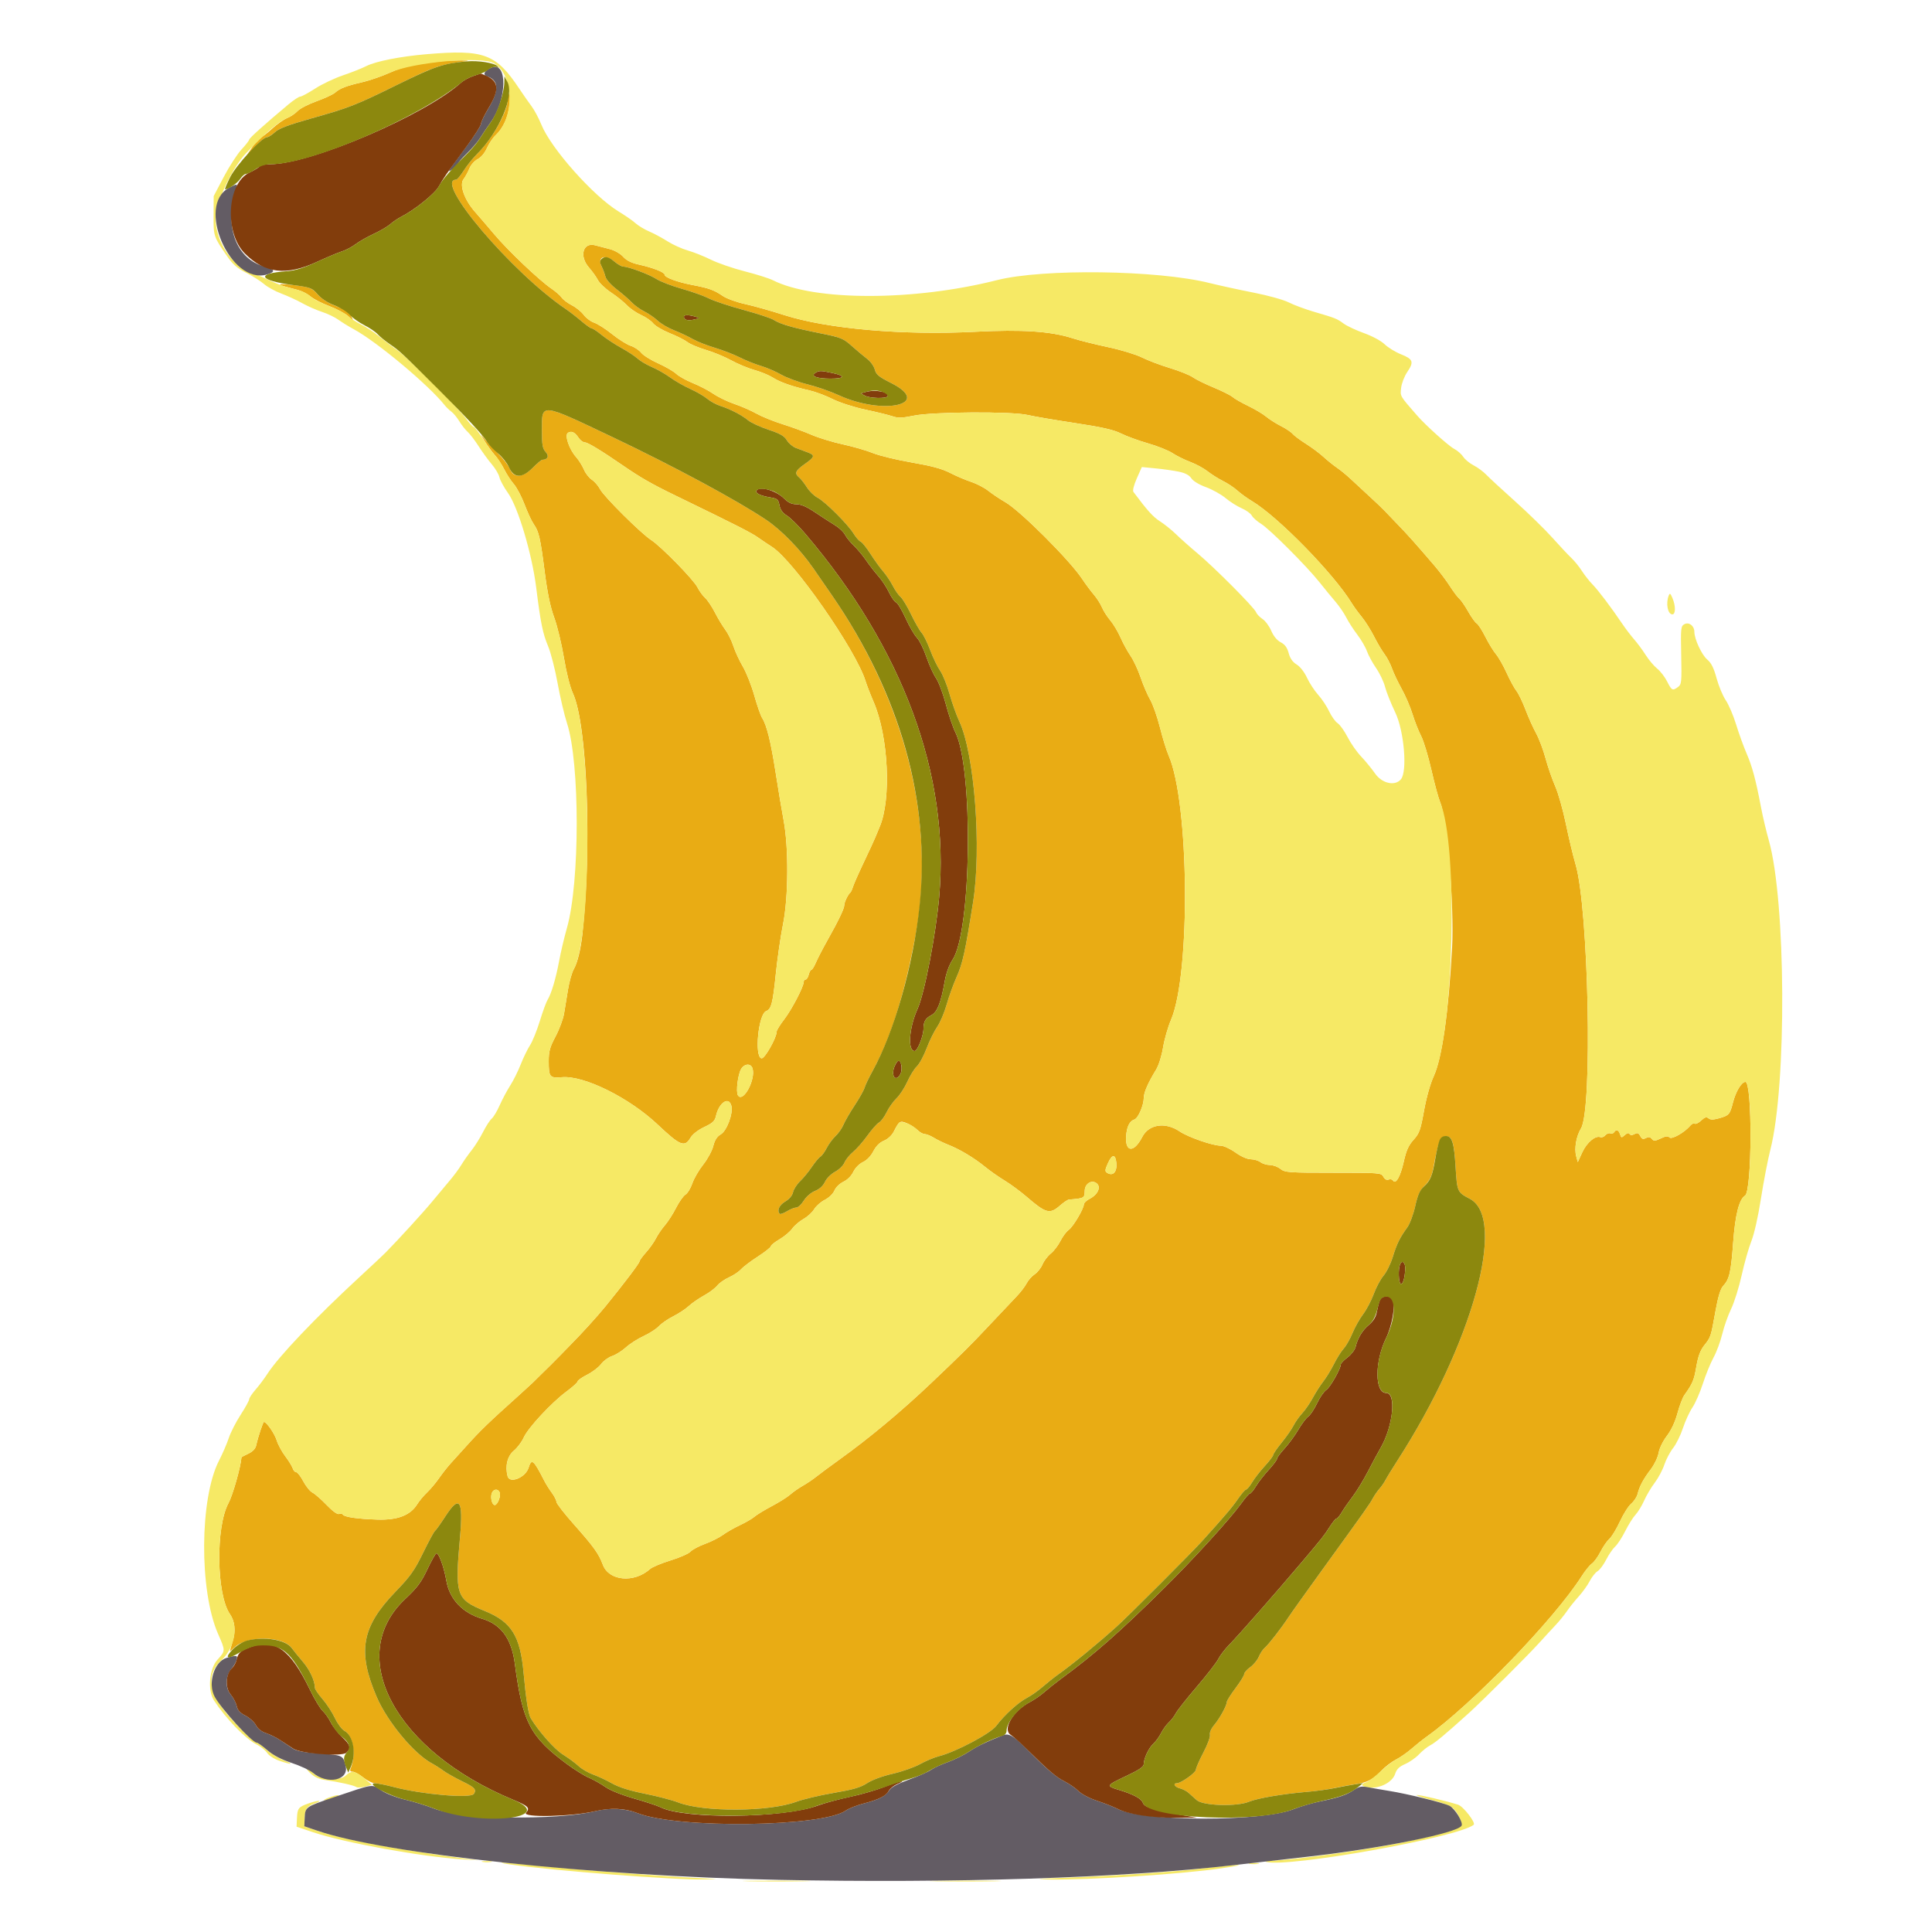 <svg id="svg" version="1.1" xmlns="http://www.w3.org/2000/svg" xmlns:xlink="http://www.w3.org/1999/xlink" width="400" height="400" viewBox="0, 0, 400,400"><g id="svgg"><path id="path0" d="M91.400 12.663 C 85.349 13.382,83.513 13.789,80.776 15.018 C 79.113 15.765,76.551 16.655,75.084 16.995 C 71.700 17.780,70.402 18.274,69.400 19.161 C 68.960 19.551,67.227 20.359,65.548 20.958 C 63.870 21.556,62.097 22.471,61.609 22.991 C 61.120 23.511,60.154 24.162,59.460 24.438 C 58.767 24.714,57.353 25.719,56.317 26.670 C 55.282 27.622,54.255 28.400,54.036 28.400 C 53.817 28.400,53.059 29.255,52.352 30.300 L 51.065 32.200 52.860 30.300 C 53.848 29.255,54.915 28.400,55.232 28.400 C 55.549 28.400,56.311 27.934,56.925 27.365 C 57.741 26.608,59.717 25.857,64.281 24.571 C 72.450 22.269,73.443 21.880,82.506 17.427 C 90.016 13.738,91.254 13.320,96.600 12.667 C 97.260 12.586,96.630 12.520,95.200 12.520 C 93.770 12.520,92.060 12.584,91.400 12.663 M105.106 20.900 C 104.775 23.747,101.762 28.928,98.625 32.044 C 97.826 32.838,96.642 34.323,95.995 35.344 C 95.347 36.365,94.653 37.200,94.452 37.200 C 89.647 37.200,105.892 56.369,117.164 64.000 C 117.977 64.550,119.429 65.675,120.393 66.500 C 121.356 67.325,122.318 68.000,122.531 68.000 C 122.744 68.000,123.656 68.604,124.559 69.342 C 125.461 70.080,127.280 71.280,128.600 72.007 C 129.920 72.734,131.450 73.739,132.000 74.239 C 132.550 74.739,133.884 75.526,134.965 75.988 C 136.046 76.450,137.756 77.424,138.765 78.154 C 139.774 78.884,141.651 79.955,142.935 80.535 C 144.219 81.114,145.790 82.025,146.425 82.560 C 147.060 83.094,148.259 83.751,149.090 84.020 C 151.200 84.702,153.604 85.946,154.886 87.017 C 155.484 87.517,157.381 88.394,159.103 88.968 C 161.537 89.778,162.384 90.265,162.909 91.153 C 163.280 91.782,164.128 92.500,164.792 92.748 C 165.456 92.997,166.540 93.402,167.200 93.649 C 168.805 94.248,168.721 94.590,166.600 96.085 C 164.660 97.453,164.434 97.998,165.454 98.845 C 165.814 99.144,166.533 100.061,167.052 100.883 C 167.571 101.705,168.559 102.669,169.248 103.025 C 170.819 103.837,175.521 108.518,176.717 110.460 C 177.212 111.263,177.870 112.018,178.181 112.137 C 178.492 112.257,179.412 113.400,180.226 114.677 C 181.041 115.955,182.222 117.590,182.851 118.311 C 183.480 119.032,184.376 120.370,184.843 121.283 C 185.309 122.197,186.028 123.227,186.441 123.572 C 186.853 123.918,187.839 125.550,188.631 127.200 C 189.424 128.850,190.402 130.560,190.805 131.000 C 191.209 131.440,192.011 133.060,192.587 134.600 C 193.164 136.140,194.089 138.057,194.645 138.860 C 195.200 139.664,196.074 141.824,196.587 143.660 C 197.100 145.497,198.018 148.071,198.626 149.381 C 201.771 156.149,203.243 175.564,201.463 186.800 C 199.822 197.163,199.302 199.508,198.009 202.389 C 197.364 203.825,196.456 206.350,195.990 208.000 C 195.524 209.650,194.643 211.720,194.033 212.600 C 193.423 213.480,192.440 215.479,191.849 217.042 C 191.258 218.606,190.348 220.285,189.827 220.774 C 189.307 221.263,188.421 222.687,187.860 223.938 C 187.298 225.189,186.290 226.739,185.619 227.382 C 184.947 228.025,184.021 229.331,183.560 230.283 C 183.099 231.235,182.388 232.192,181.980 232.410 C 181.572 232.629,180.502 233.836,179.602 235.093 C 178.702 236.350,177.368 237.871,176.638 238.473 C 175.908 239.075,175.102 240.070,174.848 240.684 C 174.593 241.299,173.713 242.161,172.893 242.601 C 172.056 243.049,171.136 243.966,170.800 244.687 C 170.415 245.514,169.680 246.186,168.746 246.566 C 167.896 246.911,166.927 247.747,166.413 248.578 C 165.930 249.360,165.234 250.001,164.867 250.001 C 164.500 250.002,163.632 250.349,162.938 250.773 C 162.244 251.196,161.569 251.435,161.438 251.304 C 160.802 250.669,161.324 249.500,162.573 248.763 C 163.434 248.255,164.039 247.534,164.193 246.832 C 164.328 246.216,164.985 245.192,165.653 244.556 C 166.321 243.920,167.414 242.590,168.081 241.600 C 168.749 240.610,169.545 239.655,169.850 239.479 C 170.156 239.302,170.747 238.492,171.164 237.679 C 171.581 236.865,172.405 235.750,172.996 235.200 C 173.587 234.650,174.323 233.596,174.632 232.858 C 174.941 232.120,175.983 230.320,176.948 228.858 C 177.913 227.396,178.836 225.750,179.000 225.200 C 179.163 224.650,179.896 223.120,180.627 221.800 C 184.400 214.992,187.247 206.007,189.563 193.600 C 193.836 170.713,187.676 145.650,172.286 123.308 C 171.108 121.599,169.354 119.055,168.387 117.656 C 165.715 113.791,161.777 109.743,158.630 107.628 C 152.634 103.598,139.422 96.484,126.800 90.490 C 111.734 83.335,112.200 83.380,112.200 89.071 C 112.200 92.133,112.326 92.857,112.984 93.584 C 113.752 94.431,113.422 95.173,112.269 95.194 C 112.086 95.197,111.224 95.920,110.353 96.800 C 108.235 98.939,106.362 99.057,105.573 97.100 C 105.284 96.385,104.138 94.895,103.024 93.789 C 101.911 92.683,100.590 91.243,100.090 90.589 C 99.429 89.725,99.477 89.892,100.266 91.200 C 100.864 92.190,101.839 93.540,102.433 94.200 C 103.028 94.860,103.917 96.210,104.411 97.200 C 104.904 98.190,105.800 99.564,106.401 100.254 C 107.003 100.944,107.996 102.834,108.608 104.454 C 109.220 106.074,110.070 107.900,110.496 108.511 C 111.578 110.063,111.868 111.326,112.782 118.450 C 113.335 122.761,113.942 125.677,114.740 127.850 C 115.377 129.582,116.282 133.328,116.753 136.173 C 117.266 139.278,118.016 142.237,118.629 143.573 C 121.572 149.996,122.561 175.239,120.581 193.400 C 120.234 196.588,119.567 199.302,118.802 200.644 C 118.412 201.329,117.874 203.219,117.606 204.844 C 117.339 206.470,116.968 208.723,116.782 209.852 C 116.597 210.980,115.805 213.110,115.022 214.585 C 113.832 216.829,113.601 217.669,113.606 219.733 C 113.614 223.018,113.798 223.238,116.361 223.025 C 120.947 222.644,130.274 227.265,136.179 232.843 C 140.819 237.227,141.753 237.604,142.949 235.578 C 143.391 234.830,144.502 233.963,145.812 233.342 C 147.557 232.516,148.003 232.097,148.228 231.070 C 148.844 228.270,150.910 226.905,151.426 228.960 C 151.822 230.537,150.470 234.145,149.213 234.867 C 148.448 235.306,147.987 236.027,147.672 237.281 C 147.424 238.264,146.489 239.988,145.594 241.113 C 144.699 242.237,143.683 243.988,143.337 245.004 C 142.991 246.020,142.353 247.065,141.919 247.326 C 141.485 247.586,140.608 248.827,139.968 250.083 C 139.329 251.338,138.290 252.958,137.658 253.683 C 137.027 254.407,136.191 255.630,135.801 256.400 C 135.410 257.170,134.486 258.476,133.745 259.301 C 133.005 260.127,132.400 260.965,132.400 261.164 C 132.400 261.519,129.076 265.904,125.301 270.528 C 123.631 272.574,120.465 276.060,118.273 278.268 C 117.873 278.671,116.939 279.630,116.198 280.400 C 115.456 281.170,114.500 282.137,114.073 282.548 C 113.645 282.959,112.727 283.859,112.032 284.548 C 111.338 285.237,110.551 286.016,110.285 286.280 C 110.018 286.544,108.810 287.649,107.600 288.735 C 101.106 294.564,99.460 296.154,96.470 299.482 C 95.442 300.627,94.048 302.167,93.373 302.904 C 92.697 303.642,91.590 305.045,90.913 306.022 C 90.235 307.000,89.109 308.340,88.412 309.000 C 87.715 309.660,86.801 310.754,86.382 311.431 C 84.966 313.718,82.343 314.739,78.200 314.613 C 74.095 314.489,71.303 314.090,70.989 313.583 C 70.871 313.391,70.516 313.334,70.201 313.455 C 69.850 313.589,68.842 312.857,67.612 311.574 C 66.504 310.418,65.193 309.274,64.699 309.030 C 64.204 308.787,63.350 307.736,62.800 306.695 C 62.250 305.654,61.587 304.802,61.327 304.801 C 61.067 304.801,60.739 304.436,60.597 303.992 C 60.456 303.548,59.764 302.423,59.058 301.492 C 58.352 300.561,57.553 299.080,57.283 298.200 C 56.854 296.805,55.188 294.400,54.651 294.400 C 54.453 294.400,53.428 297.487,53.040 299.252 C 52.888 299.944,52.328 300.533,51.404 300.971 C 50.632 301.338,49.998 301.674,49.995 301.719 C 49.871 303.639,48.189 309.577,47.309 311.201 C 44.622 316.162,44.809 330.185,47.616 334.200 C 48.610 335.621,48.830 337.602,48.223 339.648 C 47.880 340.801,47.600 341.794,47.600 341.854 C 47.600 341.913,48.054 341.541,48.610 341.026 C 51.238 338.590,58.625 338.706,60.400 341.211 C 60.730 341.676,61.755 342.939,62.678 344.017 C 64.150 345.736,65.191 347.991,65.198 349.476 C 65.199 349.737,65.903 350.763,66.761 351.755 C 67.620 352.747,68.778 354.521,69.334 355.698 C 69.892 356.876,70.795 358.076,71.346 358.371 C 73.113 359.317,73.771 363.344,72.609 366.100 C 72.395 366.609,72.501 366.800,73.000 366.800 C 73.377 366.800,74.367 367.340,75.200 368.000 C 76.033 368.660,77.139 369.203,77.658 369.207 C 78.176 369.211,79.950 369.569,81.600 370.004 C 87.348 371.518,97.424 372.385,98.094 371.422 C 98.722 370.520,98.306 370.064,95.700 368.801 C 94.215 368.081,92.460 367.093,91.800 366.605 C 91.140 366.117,90.060 365.428,89.400 365.073 C 85.667 363.065,80.188 356.454,77.972 351.283 C 73.962 341.927,74.870 336.829,81.835 329.600 C 84.975 326.342,85.797 325.186,87.603 321.490 C 88.761 319.120,89.861 317.086,90.048 316.971 C 90.234 316.855,91.196 315.510,92.185 313.981 C 95.134 309.422,95.931 310.514,95.249 318.174 C 94.166 330.337,94.423 331.107,100.383 333.544 C 105.907 335.803,107.711 338.692,108.407 346.400 C 108.889 351.734,109.399 354.937,109.895 355.756 C 111.558 358.502,114.820 362.180,116.546 363.257 C 117.676 363.962,119.141 365.039,119.801 365.652 C 120.462 366.265,121.811 367.051,122.798 367.399 C 123.785 367.748,125.552 368.574,126.724 369.235 C 128.162 370.047,130.375 370.743,133.528 371.376 C 136.097 371.892,139.190 372.700,140.400 373.171 C 145.614 375.204,159.189 375.141,164.800 373.058 C 166.230 372.528,169.740 371.694,172.600 371.206 C 176.675 370.510,178.172 370.074,179.522 369.190 C 180.545 368.520,182.694 367.728,184.812 367.240 C 186.774 366.788,189.329 365.889,190.489 365.241 C 191.650 364.593,193.410 363.856,194.400 363.603 C 197.945 362.696,205.072 358.917,206.280 357.304 C 207.942 355.083,210.787 352.487,212.600 351.536 C 213.480 351.074,214.946 350.045,215.858 349.248 C 216.769 348.452,218.209 347.306,219.058 346.702 C 222.134 344.511,227.195 340.365,231.200 336.755 C 233.650 334.546,246.713 321.477,248.948 319.000 C 253.719 313.709,255.127 312.050,256.333 310.297 C 257.051 309.254,257.795 308.400,257.987 308.400 C 258.178 308.400,258.741 307.725,259.238 306.900 C 259.735 306.075,260.920 304.553,261.871 303.517 C 262.822 302.482,263.600 301.454,263.600 301.233 C 263.600 301.012,264.394 299.857,265.364 298.666 C 266.334 297.475,267.434 295.893,267.809 295.150 C 268.183 294.408,268.993 293.260,269.609 292.600 C 270.224 291.940,271.214 290.500,271.808 289.400 C 272.402 288.300,273.386 286.764,273.994 285.986 C 274.602 285.209,275.591 283.589,276.193 282.386 C 276.794 281.184,277.698 279.750,278.202 279.200 C 278.705 278.650,279.524 277.210,280.022 276.000 C 280.520 274.790,281.507 273.032,282.217 272.094 C 282.926 271.156,283.920 269.266,284.424 267.894 C 284.928 266.522,285.841 264.818,286.452 264.107 C 287.064 263.395,287.924 261.646,288.365 260.220 C 289.206 257.495,289.823 256.242,291.377 254.101 C 291.895 253.386,292.622 251.443,292.991 249.783 C 293.522 247.396,293.941 246.486,294.992 245.435 C 296.000 244.427,296.430 243.536,296.770 241.753 C 297.837 236.163,298.127 235.409,299.263 235.277 C 300.626 235.119,301.040 236.367,301.361 241.600 C 301.676 246.755,301.716 246.844,304.320 248.208 C 312.050 252.258,304.828 278.350,289.326 302.386 C 288.267 304.029,287.163 305.829,286.873 306.386 C 286.584 306.944,286.020 307.760,285.620 308.200 C 285.221 308.640,284.597 309.540,284.235 310.200 C 283.523 311.497,282.854 312.443,273.800 324.961 C 270.500 329.523,267.350 333.943,266.800 334.782 C 265.313 337.052,262.617 340.522,261.838 341.169 C 261.462 341.481,260.915 342.309,260.622 343.009 C 260.330 343.709,259.530 344.680,258.845 345.168 C 258.160 345.655,257.600 346.294,257.600 346.588 C 257.600 346.881,256.790 348.198,255.800 349.515 C 254.810 350.832,254.000 352.117,254.000 352.371 C 254.000 353.106,252.533 355.780,251.375 357.157 C 250.747 357.903,250.391 358.723,250.506 359.160 C 250.612 359.568,250.003 361.224,249.150 362.845 C 248.297 364.465,247.600 366.062,247.599 366.395 C 247.599 367.004,244.512 369.200,243.658 369.200 C 242.765 369.200,243.216 369.989,244.258 370.250 C 244.840 370.396,245.644 370.805,246.044 371.158 C 246.445 371.511,247.222 372.205,247.771 372.699 C 249.075 373.873,256.075 374.081,258.612 373.021 C 260.334 372.301,265.747 371.384,270.600 370.989 C 272.360 370.845,274.880 370.495,276.200 370.209 C 277.520 369.923,279.498 369.562,280.595 369.406 C 283.088 369.052,284.226 368.461,286.000 366.599 C 286.770 365.791,288.120 364.762,289.000 364.313 C 289.880 363.864,291.346 362.845,292.258 362.048 C 293.169 361.252,294.609 360.105,295.458 359.500 C 304.778 352.851,321.896 335.114,327.479 326.319 C 328.183 325.211,329.132 324.043,329.587 323.724 C 330.042 323.405,330.842 322.302,331.364 321.272 C 331.886 320.242,332.716 319.040,333.208 318.600 C 333.699 318.160,334.684 316.540,335.395 315.000 C 336.106 313.460,337.159 311.800,337.733 311.312 C 338.308 310.823,338.899 309.923,339.046 309.312 C 339.421 307.747,340.240 306.216,341.788 304.189 C 342.523 303.225,343.247 301.703,343.400 300.800 C 343.559 299.860,344.291 298.358,345.115 297.280 C 346.026 296.088,346.827 294.375,347.301 292.600 C 347.713 291.060,348.354 289.372,348.725 288.850 C 350.453 286.418,350.726 285.769,351.207 282.959 C 351.578 280.788,352.031 279.568,352.844 278.544 C 354.209 276.827,354.199 276.858,355.174 271.448 C 355.712 268.463,356.207 266.830,356.752 266.248 C 358.051 264.862,358.378 263.449,358.831 257.274 C 359.255 251.500,360.064 248.302,361.291 247.544 C 362.750 246.642,362.827 224.000,361.372 224.000 C 360.562 224.000,359.361 225.997,358.775 228.318 C 358.160 230.749,357.966 230.962,355.827 231.546 C 354.685 231.858,354.105 231.853,353.715 231.529 C 353.304 231.188,352.950 231.296,352.218 231.983 C 351.691 232.479,351.086 232.777,350.875 232.646 C 350.664 232.516,350.256 232.692,349.968 233.038 C 348.806 234.438,346.130 235.970,345.663 235.503 C 345.323 235.163,344.861 235.214,343.835 235.703 C 342.652 236.267,342.397 236.279,341.989 235.787 C 341.645 235.373,341.314 235.325,340.775 235.613 C 340.193 235.925,339.940 235.836,339.600 235.200 C 339.255 234.556,339.011 234.473,338.407 234.796 C 337.885 235.075,337.566 235.069,337.385 234.775 C 337.210 234.493,336.875 234.570,336.397 235.003 C 335.721 235.614,335.655 235.603,335.409 234.829 C 335.123 233.926,334.599 233.754,334.183 234.427 C 334.038 234.662,333.680 234.763,333.389 234.651 C 333.097 234.539,332.636 234.715,332.365 235.042 C 332.094 235.369,331.634 235.545,331.342 235.433 C 330.314 235.038,328.538 236.526,327.597 238.570 L 326.663 240.600 326.341 239.408 C 325.903 237.782,326.331 235.283,327.334 233.619 C 329.751 229.605,328.903 188.131,326.217 179.000 C 325.699 177.240,324.794 173.460,324.206 170.600 C 323.618 167.740,322.621 164.221,321.989 162.780 C 321.358 161.340,320.456 158.730,319.984 156.980 C 319.513 155.231,318.632 152.900,318.027 151.800 C 317.422 150.700,316.436 148.503,315.836 146.918 C 315.235 145.334,314.388 143.584,313.952 143.030 C 313.517 142.477,312.607 140.803,311.931 139.312 C 311.255 137.820,310.263 136.078,309.727 135.440 C 309.190 134.803,308.200 133.183,307.526 131.840 C 306.852 130.498,306.048 129.253,305.739 129.074 C 305.430 128.894,304.633 127.784,303.969 126.606 C 303.304 125.429,302.481 124.233,302.140 123.950 C 301.798 123.667,300.929 122.512,300.208 121.385 C 299.487 120.258,298.062 118.360,297.041 117.168 C 293.087 112.548,291.327 110.575,289.400 108.603 C 288.300 107.477,287.082 106.206,286.693 105.778 C 286.304 105.350,284.899 104.010,283.571 102.800 C 282.242 101.590,280.491 99.967,279.678 99.194 C 278.865 98.421,277.570 97.358,276.800 96.831 C 276.030 96.305,274.770 95.291,274.000 94.578 C 273.230 93.866,271.602 92.652,270.383 91.882 C 269.163 91.111,267.914 90.179,267.608 89.809 C 267.301 89.440,266.210 88.712,265.182 88.191 C 264.155 87.670,262.789 86.803,262.148 86.263 C 261.507 85.723,259.831 84.725,258.425 84.043 C 257.019 83.362,255.563 82.528,255.189 82.190 C 254.815 81.852,253.057 80.971,251.282 80.234 C 249.507 79.496,247.546 78.531,246.926 78.089 C 246.305 77.647,244.178 76.794,242.199 76.193 C 240.219 75.592,237.607 74.601,236.394 73.992 C 235.181 73.382,232.031 72.427,229.394 71.868 C 226.757 71.309,223.430 70.475,222.000 70.015 C 217.553 68.584,211.556 68.187,201.929 68.688 C 187.012 69.463,171.235 68.084,162.351 65.227 C 159.628 64.352,155.983 63.325,154.251 62.946 C 152.519 62.567,150.460 61.822,149.677 61.291 C 147.819 60.030,146.813 59.666,143.373 59.007 C 140.192 58.399,137.600 57.436,137.600 56.864 C 137.600 56.372,135.190 55.426,132.312 54.786 C 130.721 54.433,129.720 53.937,129.027 53.160 C 128.472 52.536,127.271 51.842,126.315 51.592 C 125.372 51.345,123.975 50.980,123.210 50.781 C 120.680 50.123,119.877 53.044,121.942 55.395 C 122.626 56.174,123.458 57.338,123.791 57.983 C 124.125 58.628,125.343 59.783,126.499 60.551 C 127.654 61.318,129.139 62.509,129.799 63.198 C 130.458 63.887,131.780 64.796,132.737 65.219 C 133.693 65.642,134.816 66.421,135.231 66.949 C 135.647 67.477,137.192 68.392,138.664 68.982 C 140.137 69.571,141.783 70.401,142.323 70.825 C 142.863 71.250,144.586 71.977,146.152 72.441 C 147.718 72.904,150.080 73.881,151.400 74.610 C 152.720 75.340,154.880 76.238,156.200 76.607 C 157.520 76.975,159.230 77.681,160.000 78.175 C 161.497 79.136,164.053 80.029,167.588 80.828 C 168.792 81.100,170.952 81.908,172.388 82.625 C 173.874 83.365,176.811 84.311,179.200 84.818 C 181.510 85.309,184.030 85.927,184.800 86.191 C 185.933 86.581,186.773 86.555,189.200 86.057 C 193.150 85.246,209.553 85.153,212.800 85.923 C 214.010 86.210,218.381 86.956,222.513 87.581 C 228.191 88.440,230.535 88.971,232.113 89.757 C 233.261 90.329,235.780 91.248,237.711 91.800 C 239.641 92.351,241.913 93.260,242.758 93.820 C 243.604 94.379,245.264 95.201,246.448 95.646 C 247.631 96.090,249.234 96.957,250.008 97.572 C 250.783 98.187,252.223 99.094,253.208 99.588 C 254.194 100.082,255.540 100.978,256.200 101.578 C 256.860 102.179,258.210 103.155,259.200 103.746 C 264.618 106.983,276.209 118.852,279.905 124.946 C 280.287 125.577,281.200 126.827,281.934 127.724 C 282.667 128.622,283.818 130.446,284.490 131.778 C 285.162 133.110,286.133 134.752,286.648 135.427 C 287.163 136.103,287.863 137.444,288.203 138.408 C 288.543 139.373,289.449 141.283,290.216 142.655 C 290.982 144.026,291.988 146.371,292.450 147.867 C 292.912 149.362,293.713 151.399,294.231 152.393 C 294.749 153.387,295.704 156.540,296.353 159.400 C 297.002 162.260,297.824 165.282,298.179 166.116 C 299.622 169.507,301.103 187.624,300.638 196.200 C 299.914 209.556,298.548 219.126,296.837 222.829 C 296.129 224.360,295.319 227.237,294.832 229.943 C 294.106 233.982,293.865 234.652,292.661 235.985 C 291.617 237.140,291.150 238.187,290.626 240.541 C 289.950 243.580,288.961 245.308,288.410 244.416 C 288.259 244.172,287.849 244.083,287.499 244.217 C 287.093 244.373,286.700 244.160,286.417 243.631 C 285.985 242.824,285.686 242.800,276.040 242.800 C 266.714 242.800,266.046 242.751,265.091 242.000 C 264.531 241.560,263.552 241.200,262.913 241.200 C 262.275 241.200,261.404 240.936,260.976 240.613 C 260.549 240.290,259.647 240.020,258.970 240.013 C 258.222 240.005,256.970 239.452,255.772 238.600 C 254.682 237.825,253.316 237.200,252.714 237.200 C 251.067 237.200,245.963 235.422,244.226 234.243 C 241.274 232.240,237.845 232.752,236.487 235.400 C 234.819 238.652,232.976 238.634,233.145 235.367 C 233.250 233.340,233.842 232.104,234.862 231.780 C 235.638 231.534,236.796 228.865,236.809 227.292 C 236.818 226.176,237.683 224.197,239.358 221.462 C 239.894 220.587,240.516 218.606,240.803 216.862 C 241.080 215.178,241.813 212.621,242.433 211.179 C 246.532 201.644,246.221 166.138,241.955 156.418 C 241.524 155.438,240.716 152.828,240.159 150.618 C 239.602 148.408,238.693 145.822,238.139 144.872 C 237.586 143.921,236.695 141.851,236.159 140.272 C 235.623 138.692,234.686 136.680,234.077 135.800 C 233.468 134.920,232.532 133.210,231.998 132.000 C 231.463 130.790,230.502 129.183,229.863 128.429 C 229.223 127.675,228.453 126.467,228.151 125.744 C 227.849 125.021,227.092 123.838,226.470 123.115 C 225.847 122.392,224.739 120.900,224.006 119.800 C 221.429 115.931,211.224 105.743,208.164 103.985 C 207.045 103.341,205.459 102.282,204.639 101.631 C 203.820 100.980,202.216 100.142,201.075 99.769 C 199.934 99.395,197.967 98.557,196.704 97.906 C 195.033 97.045,192.876 96.460,188.781 95.755 C 185.686 95.223,182.069 94.347,180.744 93.808 C 179.419 93.270,176.607 92.455,174.495 91.998 C 172.384 91.540,169.474 90.651,168.028 90.023 C 166.583 89.394,163.875 88.402,162.011 87.818 C 160.147 87.234,157.717 86.248,156.611 85.627 C 155.505 85.005,153.450 84.107,152.045 83.630 C 150.640 83.153,148.691 82.213,147.714 81.541 C 146.737 80.869,144.827 79.871,143.469 79.324 C 142.111 78.777,140.550 77.907,140.000 77.390 C 139.450 76.873,137.765 75.898,136.255 75.222 C 134.745 74.546,133.167 73.558,132.749 73.025 C 132.330 72.493,131.351 71.848,130.573 71.591 C 129.795 71.334,128.067 70.249,126.734 69.178 C 125.400 68.108,123.730 67.041,123.023 66.808 C 122.317 66.574,121.343 65.849,120.860 65.195 C 120.376 64.541,119.277 63.647,118.417 63.209 C 117.557 62.770,116.602 62.052,116.295 61.614 C 115.988 61.175,115.032 60.339,114.172 59.755 C 111.700 58.077,105.248 51.957,102.400 48.589 C 100.970 46.897,99.140 44.764,98.333 43.848 C 96.140 41.358,95.064 38.291,95.967 37.103 C 96.345 36.607,96.892 35.607,97.183 34.881 C 97.474 34.156,98.243 33.288,98.891 32.953 C 99.597 32.588,100.369 31.668,100.814 30.661 C 101.224 29.736,102.035 28.533,102.618 27.989 C 104.205 26.508,105.264 24.135,105.500 21.529 C 105.742 18.864,105.406 18.327,105.106 20.900 M127.273 54.200 C 127.927 54.750,128.723 55.200,129.043 55.200 C 130.117 55.200,134.446 56.819,135.931 57.776 C 136.739 58.297,139.093 59.202,141.163 59.787 C 143.233 60.372,145.762 61.274,146.784 61.792 C 147.806 62.310,151.025 63.379,153.937 64.168 C 156.849 64.957,159.666 65.887,160.197 66.235 C 161.529 67.107,164.183 67.874,169.722 68.985 C 174.162 69.876,174.561 70.036,176.392 71.666 C 177.463 72.620,178.890 73.817,179.565 74.327 C 180.239 74.836,180.937 75.816,181.115 76.505 C 181.387 77.552,181.934 78.005,184.482 79.291 C 193.248 83.714,182.927 86.095,173.600 81.802 C 171.950 81.043,169.070 80.042,167.200 79.579 C 165.330 79.116,162.868 78.206,161.728 77.556 C 160.589 76.906,158.699 76.093,157.528 75.751 C 156.358 75.408,154.388 74.619,153.152 73.996 C 151.915 73.374,149.575 72.470,147.952 71.988 C 146.328 71.506,144.280 70.693,143.400 70.183 C 142.520 69.673,140.810 68.870,139.600 68.400 C 138.390 67.929,136.860 67.036,136.200 66.415 C 135.540 65.794,134.280 64.924,133.400 64.482 C 132.520 64.040,131.356 63.202,130.813 62.620 C 130.270 62.039,128.872 60.827,127.707 59.928 C 126.460 58.966,125.486 57.863,125.338 57.247 C 125.200 56.671,124.852 55.732,124.564 55.160 C 123.564 53.170,125.312 52.550,127.273 54.200 M58.800 59.261 C 59.570 59.474,60.867 59.823,61.682 60.035 C 62.497 60.247,63.681 60.856,64.313 61.388 C 64.945 61.920,66.707 62.824,68.229 63.396 C 69.751 63.969,71.515 64.924,72.150 65.519 C 73.086 66.396,73.222 66.443,72.874 65.767 C 72.259 64.577,71.679 64.174,69.199 63.220 C 67.879 62.712,66.514 61.812,65.785 60.968 C 64.733 59.753,64.221 59.513,61.985 59.190 C 58.515 58.688,56.869 58.725,58.800 59.261 M119.785 90.634 C 120.133 91.165,120.729 91.600,121.109 91.600 C 121.694 91.600,124.502 93.302,128.800 96.261 C 132.624 98.894,134.866 100.181,139.800 102.577 C 152.772 108.878,155.481 110.256,157.000 111.322 C 157.880 111.940,159.141 112.787,159.802 113.205 C 164.277 116.030,177.187 134.531,179.197 141.000 C 179.471 141.880,180.226 143.829,180.875 145.331 C 183.947 152.436,184.576 165.496,182.121 171.200 C 181.790 171.970,181.379 172.960,181.209 173.400 C 181.038 173.840,180.000 176.090,178.901 178.400 C 177.802 180.710,176.766 183.050,176.598 183.600 C 176.430 184.150,176.181 184.690,176.046 184.800 C 175.572 185.185,174.800 186.795,174.800 187.397 C 174.800 188.111,173.590 190.631,171.244 194.800 C 170.316 196.450,169.269 198.475,168.918 199.300 C 168.566 200.125,168.145 200.800,167.983 200.800 C 167.820 200.800,167.574 201.250,167.436 201.800 C 167.298 202.350,167.008 202.800,166.792 202.800 C 166.577 202.800,166.400 203.025,166.400 203.300 C 166.399 204.268,163.923 209.024,162.370 211.037 C 161.507 212.157,160.800 213.302,160.800 213.580 C 160.800 214.850,158.317 219.243,157.668 219.119 C 156.140 218.828,157.009 209.955,158.628 209.334 C 159.687 208.928,159.996 207.740,160.613 201.720 C 160.946 198.464,161.619 193.820,162.108 191.400 C 163.238 185.811,163.298 175.444,162.233 169.800 C 161.860 167.820,161.122 163.410,160.593 160.000 C 159.604 153.614,158.732 150.081,157.786 148.631 C 157.488 148.174,156.761 146.090,156.171 144.000 C 155.581 141.910,154.513 139.210,153.799 138.000 C 153.085 136.790,152.203 134.883,151.839 133.762 C 151.475 132.641,150.718 131.111,150.156 130.362 C 149.595 129.613,148.630 128.010,148.012 126.800 C 147.393 125.590,146.489 124.240,146.001 123.800 C 145.514 123.360,144.792 122.367,144.397 121.594 C 143.568 119.968,136.868 113.125,134.800 111.790 C 132.714 110.444,125.019 102.795,124.251 101.304 C 123.884 100.591,123.113 99.699,122.537 99.322 C 121.962 98.945,121.224 97.998,120.899 97.218 C 120.573 96.438,119.830 95.258,119.248 94.595 C 117.809 92.954,116.848 90.065,117.590 89.606 C 118.324 89.153,119.032 89.484,119.785 90.634 M155.797 221.190 C 156.523 223.479,153.826 228.461,152.778 226.765 C 152.327 226.035,152.781 222.383,153.457 221.300 C 154.150 220.189,155.460 220.127,155.797 221.190 M189.965 233.965 C 190.424 234.424,191.094 234.800,191.453 234.800 C 191.812 234.800,192.667 235.145,193.353 235.567 C 194.039 235.988,195.410 236.652,196.400 237.042 C 198.736 237.961,201.741 239.772,204.000 241.621 C 204.990 242.431,206.790 243.693,208.000 244.425 C 209.210 245.156,211.280 246.685,212.600 247.822 C 216.565 251.237,217.362 251.443,219.461 249.600 C 220.213 248.940,221.047 248.382,221.314 248.360 C 224.479 248.102,224.555 248.060,224.582 246.536 C 224.607 245.091,225.975 244.201,227.009 244.957 C 228.023 245.699,227.332 247.304,225.617 248.191 C 224.948 248.537,224.400 249.057,224.400 249.346 C 224.400 250.244,222.167 254.008,221.255 254.646 C 220.779 254.980,220.012 256.006,219.550 256.926 C 219.089 257.847,218.187 259.022,217.546 259.537 C 216.905 260.052,216.129 261.073,215.823 261.806 C 215.517 262.538,214.793 263.449,214.213 263.828 C 213.633 264.208,212.881 265.056,212.542 265.712 C 212.203 266.368,211.267 267.587,210.463 268.420 C 209.658 269.253,207.110 271.951,204.800 274.414 C 201.026 278.439,199.231 280.221,192.729 286.400 C 186.625 292.200,179.921 297.788,173.800 302.178 C 171.820 303.598,169.656 305.201,168.991 305.740 C 168.327 306.278,167.067 307.127,166.191 307.626 C 165.316 308.125,164.150 308.940,163.600 309.438 C 163.050 309.935,161.340 311.011,159.800 311.827 C 158.260 312.644,156.640 313.632,156.200 314.023 C 155.760 314.414,154.410 315.199,153.200 315.768 C 151.990 316.337,150.388 317.253,149.641 317.802 C 148.893 318.351,147.237 319.181,145.961 319.646 C 144.684 320.112,143.330 320.836,142.950 321.255 C 142.570 321.675,140.716 322.490,138.830 323.067 C 136.943 323.645,135.035 324.444,134.589 324.845 C 131.290 327.804,126.085 327.340,124.820 323.974 C 123.938 321.627,122.976 320.290,118.700 315.470 C 116.775 313.300,115.200 311.259,115.200 310.935 C 115.200 310.612,114.776 309.774,114.257 309.073 C 113.738 308.373,113.038 307.260,112.701 306.600 C 110.458 302.205,110.059 301.875,109.430 303.890 C 108.796 305.923,105.514 307.244,105.093 305.636 C 104.543 303.532,105.045 301.475,106.381 300.359 C 107.108 299.752,108.031 298.523,108.432 297.627 C 109.334 295.613,114.198 290.381,117.292 288.095 C 118.561 287.158,119.600 286.216,119.600 286.002 C 119.600 285.788,120.495 285.160,121.589 284.606 C 122.683 284.051,123.974 283.062,124.458 282.407 C 124.942 281.752,125.961 281.011,126.721 280.760 C 127.482 280.509,128.776 279.697,129.597 278.955 C 130.419 278.213,132.072 277.157,133.271 276.608 C 134.471 276.058,135.890 275.139,136.426 274.565 C 136.962 273.991,138.300 273.070,139.400 272.518 C 140.500 271.967,141.940 271.017,142.600 270.406 C 143.260 269.796,144.684 268.812,145.765 268.220 C 146.845 267.628,148.070 266.710,148.486 266.181 C 148.903 265.651,149.999 264.880,150.922 264.467 C 151.845 264.054,152.960 263.310,153.400 262.814 C 153.840 262.318,155.415 261.125,156.900 260.164 C 158.385 259.203,159.600 258.240,159.600 258.025 C 159.600 257.810,160.410 257.159,161.400 256.579 C 162.390 255.999,163.566 255.009,164.015 254.379 C 164.463 253.750,165.515 252.850,166.351 252.379 C 167.188 251.909,168.182 250.999,168.562 250.357 C 168.941 249.715,169.934 248.842,170.768 248.416 C 171.644 247.970,172.488 247.153,172.765 246.485 C 173.038 245.825,173.840 245.043,174.627 244.668 C 175.453 244.274,176.275 243.450,176.672 242.618 C 177.061 241.802,177.887 240.965,178.670 240.594 C 179.487 240.206,180.322 239.337,180.825 238.350 C 181.368 237.286,182.111 236.546,183.014 236.168 C 183.821 235.831,184.651 235.065,185.040 234.299 C 186.183 232.050,186.328 231.959,187.805 232.576 C 188.534 232.881,189.506 233.506,189.965 233.965 M231.127 240.757 C 231.311 242.631,230.431 243.587,229.226 242.824 C 228.734 242.513,228.758 242.224,229.391 240.819 C 230.247 238.923,230.945 238.898,231.127 240.757 M103.465 309.026 C 103.742 309.747,103.001 311.600,102.436 311.600 C 101.888 311.600,101.502 310.140,101.800 309.200 C 102.102 308.249,103.126 308.141,103.465 309.026 " stroke="none" fill="#e9ac14" fill-rule="evenodd"></path><path id="path1" d="M88.281 11.224 C 82.868 11.686,77.780 12.692,75.835 13.684 C 74.936 14.143,72.760 15.006,71.000 15.601 C 69.240 16.197,66.647 17.431,65.238 18.342 C 63.829 19.254,62.445 20.000,62.162 20.000 C 61.880 20.000,60.783 20.724,59.724 21.608 C 54.938 25.608,51.600 28.603,51.600 28.897 C 51.600 29.074,50.875 30.004,49.990 30.965 C 49.104 31.925,47.449 34.486,46.312 36.656 L 44.243 40.600 44.222 44.600 C 44.198 48.924,44.211 48.964,46.979 52.978 C 48.212 54.766,49.091 55.536,50.979 56.486 C 52.311 57.156,53.970 58.202,54.667 58.811 C 55.364 59.420,56.984 60.310,58.267 60.789 C 59.550 61.268,61.500 62.165,62.600 62.782 C 63.700 63.399,65.535 64.206,66.677 64.576 C 67.820 64.946,69.350 65.681,70.077 66.209 C 70.805 66.737,72.238 67.621,73.263 68.173 C 77.968 70.707,88.768 79.731,92.042 83.863 C 92.395 84.308,93.033 84.927,93.460 85.236 C 93.887 85.546,94.628 86.442,95.105 87.226 C 95.583 88.011,96.362 89.001,96.835 89.426 C 97.308 89.852,98.330 91.190,99.105 92.400 C 99.880 93.610,101.109 95.296,101.835 96.147 C 102.562 96.998,103.268 98.199,103.404 98.817 C 103.539 99.435,104.336 100.899,105.174 102.070 C 107.247 104.969,110.136 114.640,111.008 121.600 C 111.940 129.044,112.366 131.143,113.480 133.791 C 114.036 135.111,114.919 138.551,115.442 141.434 C 115.965 144.318,116.843 148.055,117.393 149.739 C 120.077 157.961,120.070 182.694,117.381 192.113 C 116.830 194.045,116.105 197.105,115.771 198.913 C 115.097 202.561,114.141 205.782,113.372 207.000 C 113.094 207.440,112.370 209.420,111.763 211.400 C 111.156 213.380,110.242 215.636,109.734 216.413 C 109.225 217.190,108.362 218.967,107.815 220.361 C 107.269 221.755,106.287 223.730,105.633 224.749 C 104.978 225.769,104.003 227.599,103.464 228.817 C 102.925 230.035,102.181 231.284,101.810 231.592 C 101.438 231.900,100.628 233.153,100.008 234.376 C 99.389 235.599,98.321 237.303,97.635 238.163 C 96.949 239.022,95.998 240.372,95.522 241.163 C 95.046 241.953,94.014 243.356,93.228 244.280 C 92.443 245.204,90.810 247.162,89.600 248.630 C 87.731 250.898,82.614 256.505,79.791 259.377 C 79.347 259.830,76.935 262.090,74.432 264.400 C 65.301 272.829,57.649 280.874,55.330 284.484 C 54.724 285.428,53.637 286.876,52.914 287.701 C 52.191 288.527,51.596 289.427,51.591 289.701 C 51.587 289.976,50.786 291.429,49.813 292.932 C 48.839 294.435,47.738 296.595,47.365 297.732 C 46.992 298.869,46.083 300.970,45.346 302.400 C 41.325 310.197,41.216 329.325,45.141 338.267 C 46.701 341.819,46.702 341.769,45.000 343.653 C 43.319 345.513,42.946 350.001,44.302 352.060 C 46.787 355.835,50.766 359.960,53.039 361.119 C 53.940 361.578,54.966 362.394,55.319 362.933 C 55.680 363.483,56.788 364.193,57.851 364.556 C 60.440 365.438,61.043 365.336,58.685 364.414 C 57.632 364.003,56.056 363.021,55.184 362.233 C 54.311 361.445,53.409 360.800,53.179 360.800 C 52.606 360.800,47.993 356.221,46.278 353.950 C 43.147 349.802,42.972 346.431,45.756 343.836 C 48.580 341.204,49.431 336.796,47.616 334.200 C 44.809 330.185,44.622 316.162,47.309 311.201 C 48.189 309.577,49.871 303.639,49.995 301.719 C 49.998 301.674,50.632 301.338,51.404 300.971 C 52.328 300.533,52.888 299.944,53.040 299.252 C 53.428 297.487,54.453 294.400,54.651 294.400 C 55.188 294.400,56.854 296.805,57.283 298.200 C 57.553 299.080,58.352 300.561,59.058 301.492 C 59.764 302.423,60.456 303.548,60.597 303.992 C 60.739 304.436,61.067 304.801,61.327 304.801 C 61.587 304.802,62.250 305.654,62.800 306.695 C 63.350 307.736,64.204 308.787,64.699 309.030 C 65.193 309.274,66.504 310.418,67.612 311.574 C 68.842 312.857,69.850 313.589,70.201 313.455 C 70.516 313.334,70.871 313.391,70.989 313.583 C 71.303 314.090,74.095 314.489,78.200 314.613 C 82.343 314.739,84.966 313.718,86.382 311.431 C 86.801 310.754,87.715 309.660,88.412 309.000 C 89.109 308.340,90.235 307.000,90.913 306.022 C 91.590 305.045,92.697 303.642,93.373 302.904 C 94.048 302.167,95.442 300.627,96.470 299.482 C 99.473 296.139,100.665 294.989,107.527 288.808 C 108.777 287.682,110.070 286.492,110.400 286.165 C 112.338 284.241,113.384 283.211,114.073 282.548 C 114.500 282.137,115.456 281.170,116.198 280.400 C 116.939 279.630,117.873 278.671,118.273 278.268 C 120.465 276.060,123.631 272.574,125.301 270.528 C 129.076 265.904,132.400 261.519,132.400 261.164 C 132.400 260.965,133.005 260.127,133.745 259.301 C 134.486 258.476,135.410 257.170,135.801 256.400 C 136.191 255.630,137.027 254.407,137.658 253.683 C 138.290 252.958,139.329 251.338,139.968 250.083 C 140.608 248.827,141.485 247.586,141.919 247.326 C 142.353 247.065,142.991 246.020,143.337 245.004 C 143.683 243.988,144.699 242.237,145.594 241.113 C 146.489 239.988,147.424 238.264,147.672 237.281 C 147.987 236.027,148.448 235.306,149.213 234.867 C 150.470 234.145,151.822 230.537,151.426 228.960 C 150.910 226.905,148.844 228.270,148.228 231.070 C 148.003 232.097,147.557 232.516,145.812 233.342 C 144.502 233.963,143.391 234.830,142.949 235.578 C 141.753 237.604,140.819 237.227,136.179 232.843 C 130.274 227.265,120.947 222.644,116.361 223.025 C 113.798 223.238,113.614 223.018,113.606 219.733 C 113.601 217.669,113.832 216.829,115.022 214.585 C 115.805 213.110,116.597 210.980,116.782 209.852 C 116.968 208.723,117.339 206.470,117.606 204.844 C 117.874 203.219,118.412 201.329,118.802 200.644 C 122.648 193.898,122.521 152.066,118.629 143.573 C 118.016 142.237,117.266 139.278,116.753 136.173 C 116.282 133.328,115.377 129.582,114.740 127.850 C 113.942 125.677,113.335 122.761,112.782 118.450 C 111.868 111.326,111.578 110.063,110.496 108.511 C 110.070 107.900,109.220 106.074,108.608 104.454 C 107.996 102.834,107.002 100.944,106.400 100.254 C 105.798 99.564,104.846 98.089,104.284 96.975 C 103.722 95.861,102.966 94.704,102.605 94.404 C 102.243 94.104,101.152 92.630,100.182 91.129 C 99.211 89.628,98.263 88.400,98.076 88.400 C 97.889 88.400,97.185 87.635,96.512 86.700 C 95.840 85.765,93.191 82.930,90.626 80.400 C 84.226 74.087,83.216 73.150,81.571 72.000 C 80.784 71.450,79.344 70.347,78.370 69.548 C 77.397 68.750,75.790 67.695,74.800 67.204 C 73.810 66.713,72.549 65.890,71.998 65.375 C 71.447 64.859,69.737 63.966,68.198 63.388 C 66.659 62.811,65.040 62.015,64.600 61.620 C 63.491 60.622,62.522 60.189,60.200 59.655 C 59.100 59.402,57.300 58.760,56.200 58.228 C 55.100 57.696,53.121 56.834,51.803 56.312 C 47.721 54.696,44.571 49.760,44.649 45.102 C 44.703 41.878,48.085 34.703,50.967 31.697 C 54.973 27.518,57.805 25.098,59.460 24.438 C 60.154 24.162,61.120 23.511,61.609 22.991 C 62.097 22.471,63.870 21.556,65.548 20.958 C 67.227 20.359,68.960 19.551,69.400 19.161 C 70.402 18.274,71.700 17.780,75.084 16.995 C 76.551 16.655,79.113 15.767,80.776 15.022 C 85.606 12.858,99.654 11.600,102.269 13.098 C 106.401 15.463,106.607 24.266,102.618 27.989 C 102.035 28.533,101.224 29.736,100.814 30.661 C 100.369 31.668,99.597 32.588,98.891 32.953 C 98.243 33.288,97.474 34.156,97.183 34.881 C 96.892 35.607,96.345 36.607,95.967 37.103 C 95.064 38.291,96.140 41.358,98.333 43.848 C 99.140 44.764,100.970 46.897,102.400 48.589 C 105.248 51.957,111.700 58.077,114.172 59.755 C 115.032 60.339,115.988 61.175,116.295 61.614 C 116.602 62.052,117.557 62.770,118.417 63.209 C 119.277 63.647,120.376 64.541,120.860 65.195 C 121.343 65.849,122.317 66.574,123.023 66.808 C 123.730 67.041,125.400 68.108,126.734 69.178 C 128.067 70.249,129.795 71.334,130.573 71.591 C 131.351 71.848,132.330 72.493,132.749 73.025 C 133.167 73.558,134.745 74.546,136.255 75.222 C 137.765 75.898,139.450 76.873,140.000 77.390 C 140.550 77.907,142.111 78.777,143.469 79.324 C 144.827 79.871,146.737 80.869,147.714 81.541 C 148.691 82.213,150.640 83.153,152.045 83.630 C 153.450 84.107,155.505 85.005,156.611 85.627 C 157.717 86.248,160.147 87.234,162.011 87.818 C 163.875 88.402,166.583 89.394,168.028 90.023 C 169.474 90.651,172.384 91.540,174.495 91.998 C 176.607 92.455,179.419 93.270,180.744 93.808 C 182.069 94.347,185.686 95.223,188.781 95.755 C 192.876 96.460,195.033 97.045,196.704 97.906 C 197.967 98.557,199.934 99.395,201.075 99.769 C 202.216 100.142,203.820 100.980,204.639 101.631 C 205.459 102.282,207.045 103.341,208.164 103.985 C 211.224 105.743,221.429 115.931,224.006 119.800 C 224.739 120.900,225.847 122.392,226.470 123.115 C 227.092 123.838,227.849 125.021,228.151 125.744 C 228.453 126.467,229.223 127.675,229.863 128.429 C 230.502 129.183,231.463 130.790,231.998 132.000 C 232.532 133.210,233.468 134.920,234.077 135.800 C 234.686 136.680,235.623 138.692,236.159 140.272 C 236.695 141.851,237.586 143.921,238.139 144.872 C 238.693 145.822,239.602 148.408,240.159 150.618 C 240.716 152.828,241.524 155.438,241.955 156.418 C 246.221 166.138,246.532 201.644,242.433 211.179 C 241.813 212.621,241.080 215.178,240.803 216.862 C 240.516 218.606,239.894 220.587,239.358 221.462 C 237.683 224.197,236.818 226.176,236.809 227.292 C 236.796 228.865,235.638 231.534,234.862 231.780 C 233.842 232.104,233.250 233.340,233.145 235.367 C 232.976 238.634,234.819 238.652,236.487 235.400 C 237.845 232.752,241.274 232.240,244.226 234.243 C 245.963 235.422,251.067 237.200,252.714 237.200 C 253.316 237.200,254.682 237.825,255.772 238.600 C 256.970 239.452,258.222 240.005,258.970 240.013 C 259.647 240.020,260.549 240.290,260.976 240.613 C 261.404 240.936,262.275 241.200,262.913 241.200 C 263.552 241.200,264.531 241.560,265.091 242.000 C 266.046 242.751,266.714 242.800,276.040 242.800 C 285.686 242.800,285.985 242.824,286.417 243.631 C 286.700 244.160,287.093 244.373,287.499 244.217 C 287.849 244.083,288.259 244.172,288.410 244.416 C 288.961 245.308,289.950 243.580,290.626 240.541 C 291.150 238.187,291.617 237.140,292.661 235.985 C 293.865 234.652,294.106 233.982,294.832 229.943 C 295.319 227.237,296.129 224.360,296.837 222.829 C 301.033 213.746,301.950 174.976,298.179 166.116 C 297.824 165.282,297.002 162.260,296.353 159.400 C 295.704 156.540,294.749 153.387,294.231 152.393 C 293.713 151.399,292.912 149.362,292.450 147.867 C 291.988 146.371,290.982 144.026,290.216 142.655 C 289.449 141.283,288.543 139.373,288.203 138.408 C 287.863 137.444,287.163 136.103,286.648 135.427 C 286.133 134.752,285.162 133.110,284.490 131.778 C 283.818 130.446,282.667 128.622,281.934 127.724 C 281.200 126.827,280.287 125.577,279.905 124.946 C 276.209 118.852,264.618 106.983,259.200 103.746 C 258.210 103.155,256.860 102.179,256.200 101.578 C 255.540 100.978,254.194 100.082,253.208 99.588 C 252.223 99.094,250.783 98.187,250.008 97.572 C 249.234 96.957,247.631 96.090,246.448 95.646 C 245.264 95.201,243.604 94.379,242.758 93.820 C 241.913 93.260,239.641 92.351,237.711 91.800 C 235.780 91.248,233.261 90.329,232.113 89.757 C 230.535 88.971,228.191 88.440,222.513 87.581 C 218.381 86.956,214.010 86.210,212.800 85.923 C 209.553 85.153,193.150 85.246,189.200 86.057 C 186.773 86.555,185.933 86.581,184.800 86.191 C 184.030 85.927,181.510 85.309,179.200 84.818 C 176.811 84.311,173.874 83.365,172.388 82.625 C 170.952 81.908,168.792 81.100,167.588 80.828 C 164.053 80.029,161.497 79.136,160.000 78.175 C 159.230 77.681,157.520 76.975,156.200 76.607 C 154.880 76.238,152.720 75.340,151.400 74.610 C 150.080 73.881,147.718 72.904,146.152 72.441 C 144.586 71.977,142.863 71.250,142.323 70.825 C 141.783 70.401,140.137 69.571,138.664 68.982 C 137.192 68.392,135.647 67.477,135.231 66.949 C 134.816 66.421,133.693 65.642,132.737 65.219 C 131.780 64.796,130.458 63.887,129.799 63.198 C 129.139 62.509,127.654 61.318,126.499 60.551 C 125.343 59.783,124.125 58.628,123.791 57.983 C 123.458 57.338,122.626 56.174,121.942 55.395 C 119.877 53.044,120.680 50.123,123.210 50.781 C 123.975 50.980,125.372 51.345,126.315 51.592 C 127.271 51.842,128.472 52.536,129.027 53.160 C 129.720 53.937,130.721 54.433,132.312 54.786 C 135.190 55.426,137.600 56.372,137.600 56.864 C 137.600 57.436,140.192 58.399,143.373 59.007 C 146.813 59.666,147.819 60.030,149.677 61.291 C 150.460 61.822,152.519 62.567,154.251 62.946 C 155.983 63.325,159.628 64.352,162.351 65.227 C 171.235 68.084,187.012 69.463,201.929 68.688 C 211.556 68.187,217.553 68.584,222.000 70.015 C 223.430 70.475,226.757 71.309,229.394 71.868 C 232.031 72.427,235.181 73.382,236.394 73.992 C 237.607 74.601,240.219 75.592,242.199 76.193 C 244.178 76.794,246.305 77.647,246.926 78.089 C 247.546 78.531,249.507 79.496,251.282 80.234 C 253.057 80.971,254.815 81.852,255.189 82.190 C 255.563 82.528,257.019 83.362,258.425 84.043 C 259.831 84.725,261.507 85.723,262.148 86.263 C 262.789 86.803,264.155 87.670,265.182 88.191 C 266.210 88.712,267.301 89.440,267.608 89.809 C 267.914 90.179,269.163 91.111,270.383 91.882 C 271.602 92.652,273.230 93.866,274.000 94.578 C 274.770 95.291,276.030 96.305,276.800 96.831 C 277.570 97.358,278.865 98.421,279.678 99.194 C 280.491 99.967,282.242 101.590,283.571 102.800 C 284.899 104.010,286.304 105.350,286.693 105.778 C 287.082 106.206,288.300 107.477,289.400 108.603 C 291.327 110.575,293.087 112.548,297.041 117.168 C 298.062 118.360,299.487 120.258,300.208 121.385 C 300.929 122.512,301.798 123.667,302.140 123.950 C 302.481 124.233,303.304 125.429,303.969 126.606 C 304.633 127.784,305.430 128.894,305.739 129.074 C 306.048 129.253,306.852 130.498,307.526 131.840 C 308.200 133.183,309.190 134.803,309.727 135.440 C 310.263 136.078,311.255 137.820,311.931 139.312 C 312.607 140.803,313.517 142.477,313.952 143.030 C 314.388 143.584,315.235 145.334,315.836 146.918 C 316.436 148.503,317.422 150.700,318.027 151.800 C 318.632 152.900,319.513 155.231,319.984 156.980 C 320.456 158.730,321.358 161.340,321.989 162.780 C 322.621 164.221,323.618 167.740,324.206 170.600 C 324.794 173.460,325.699 177.240,326.217 179.000 C 328.903 188.131,329.751 229.605,327.334 233.619 C 326.331 235.283,325.903 237.782,326.341 239.408 L 326.663 240.600 327.597 238.570 C 328.538 236.526,330.314 235.038,331.342 235.433 C 331.634 235.545,332.094 235.369,332.365 235.042 C 332.636 234.715,333.097 234.539,333.389 234.651 C 333.680 234.763,334.038 234.662,334.183 234.427 C 334.599 233.754,335.123 233.926,335.409 234.829 C 335.655 235.603,335.721 235.614,336.397 235.003 C 336.875 234.570,337.210 234.493,337.385 234.775 C 337.566 235.069,337.885 235.075,338.407 234.796 C 339.011 234.473,339.255 234.556,339.600 235.200 C 339.940 235.836,340.193 235.925,340.775 235.613 C 341.314 235.325,341.645 235.373,341.989 235.787 C 342.397 236.279,342.652 236.267,343.835 235.703 C 344.861 235.214,345.323 235.163,345.663 235.503 C 346.130 235.970,348.806 234.438,349.968 233.038 C 350.256 232.692,350.664 232.516,350.875 232.646 C 351.086 232.777,351.691 232.479,352.218 231.983 C 352.950 231.296,353.304 231.188,353.715 231.529 C 354.105 231.853,354.685 231.858,355.827 231.546 C 357.966 230.962,358.160 230.749,358.775 228.318 C 359.361 225.997,360.562 224.000,361.372 224.000 C 362.827 224.000,362.750 246.642,361.291 247.544 C 360.064 248.302,359.255 251.500,358.831 257.274 C 358.378 263.449,358.051 264.862,356.752 266.248 C 356.207 266.830,355.712 268.463,355.174 271.448 C 354.199 276.858,354.209 276.827,352.844 278.544 C 352.031 279.568,351.578 280.788,351.207 282.959 C 350.726 285.769,350.453 286.418,348.725 288.850 C 348.354 289.372,347.713 291.060,347.301 292.600 C 346.827 294.375,346.026 296.088,345.115 297.280 C 344.291 298.358,343.559 299.860,343.400 300.800 C 343.247 301.703,342.523 303.225,341.788 304.189 C 340.240 306.216,339.421 307.747,339.046 309.312 C 338.899 309.923,338.308 310.823,337.733 311.312 C 337.159 311.800,336.106 313.460,335.395 315.000 C 334.684 316.540,333.699 318.160,333.208 318.600 C 332.716 319.040,331.886 320.242,331.364 321.272 C 330.842 322.302,330.042 323.405,329.587 323.724 C 329.132 324.043,328.183 325.211,327.479 326.319 C 321.896 335.114,304.778 352.851,295.458 359.500 C 294.609 360.105,293.169 361.251,292.258 362.046 C 291.346 362.842,289.970 363.810,289.200 364.198 C 288.430 364.586,286.891 365.757,285.779 366.800 C 284.667 367.843,283.362 368.822,282.879 368.975 C 281.560 369.394,281.819 369.891,283.455 370.082 C 285.674 370.341,288.274 368.994,288.835 367.294 C 289.173 366.269,289.690 365.759,290.942 365.214 C 291.854 364.817,293.140 363.915,293.800 363.210 C 294.460 362.505,295.510 361.662,296.133 361.337 C 297.188 360.786,299.257 359.056,304.200 354.590 C 306.907 352.145,316.370 342.697,318.710 340.105 C 319.749 338.953,321.241 337.333,322.025 336.505 C 322.808 335.677,323.876 334.370,324.398 333.600 C 324.919 332.830,326.020 331.453,326.844 330.540 C 327.669 329.627,328.701 328.187,329.138 327.340 C 329.576 326.493,330.305 325.576,330.759 325.301 C 331.214 325.027,332.019 323.947,332.549 322.901 C 333.080 321.856,333.913 320.640,334.401 320.200 C 334.888 319.760,335.827 318.320,336.486 317.000 C 337.145 315.680,338.106 314.150,338.621 313.600 C 339.136 313.050,339.945 311.722,340.419 310.650 C 340.894 309.577,341.876 307.922,342.602 306.970 C 343.328 306.019,344.220 304.343,344.585 303.245 C 344.949 302.148,345.766 300.598,346.399 299.801 C 347.033 299.004,347.948 297.148,348.434 295.676 C 348.920 294.204,349.806 292.280,350.402 291.400 C 350.998 290.520,351.970 288.298,352.562 286.461 C 353.153 284.625,354.147 282.195,354.769 281.061 C 355.392 279.928,356.204 277.740,356.574 276.200 C 356.944 274.660,357.774 272.309,358.420 270.975 C 359.065 269.641,360.047 266.501,360.601 263.996 C 361.155 261.492,362.057 258.320,362.607 256.947 C 363.192 255.483,364.013 251.835,364.590 248.125 C 365.132 244.646,366.011 240.090,366.543 238.000 C 369.955 224.595,369.762 186.496,366.218 174.000 C 365.688 172.130,364.964 169.070,364.610 167.200 C 363.520 161.447,362.787 158.706,361.613 156.000 C 360.993 154.570,360.017 151.870,359.445 150.000 C 358.873 148.130,357.909 145.873,357.302 144.983 C 356.696 144.094,355.842 142.049,355.404 140.438 C 354.821 138.294,354.301 137.252,353.462 136.545 C 352.328 135.591,350.800 132.307,350.800 130.824 C 350.800 129.581,349.694 128.722,348.747 129.228 C 347.996 129.631,347.957 130.003,348.075 135.657 C 348.191 141.215,348.143 141.700,347.424 142.229 C 346.288 143.064,346.102 142.972,345.164 141.100 C 344.695 140.165,343.767 138.963,343.102 138.429 C 342.436 137.895,341.371 136.635,340.734 135.629 C 340.097 134.623,339.024 133.170,338.349 132.400 C 337.675 131.630,336.555 130.159,335.861 129.132 C 333.574 125.744,330.909 122.219,329.710 120.994 C 329.060 120.331,328.068 119.071,327.505 118.194 C 326.942 117.317,325.968 116.118,325.341 115.528 C 324.713 114.938,322.940 113.048,321.400 111.328 C 319.860 109.608,316.390 106.220,313.690 103.800 C 310.989 101.380,308.289 98.886,307.690 98.259 C 307.090 97.631,305.928 96.774,305.106 96.354 C 304.284 95.934,303.312 95.133,302.946 94.574 C 302.581 94.016,301.741 93.280,301.081 92.938 C 299.939 92.348,295.175 88.067,293.422 86.056 C 289.755 81.850,289.887 82.077,290.090 80.295 C 290.196 79.363,290.766 77.890,291.356 77.023 C 292.782 74.926,292.584 74.360,290.074 73.359 C 288.910 72.895,287.382 71.961,286.679 71.282 C 285.942 70.571,284.129 69.591,282.403 68.971 C 280.755 68.378,278.865 67.494,278.203 67.006 C 276.805 65.975,276.502 65.854,272.077 64.561 C 270.249 64.027,267.885 63.150,266.824 62.612 C 265.742 62.064,262.541 61.173,259.547 60.586 C 256.606 60.010,252.490 59.112,250.400 58.591 C 239.626 55.902,215.935 55.584,206.400 58.001 C 189.215 62.356,168.639 62.365,160.024 58.021 C 159.241 57.626,156.620 56.798,154.200 56.181 C 151.780 55.564,148.630 54.480,147.200 53.772 C 145.770 53.063,143.610 52.202,142.400 51.858 C 141.190 51.514,139.300 50.660,138.200 49.960 C 137.100 49.261,135.390 48.342,134.400 47.918 C 133.410 47.495,132.150 46.737,131.600 46.233 C 131.050 45.730,129.478 44.638,128.107 43.806 C 122.882 40.638,114.082 30.751,112.081 25.800 C 111.547 24.480,110.636 22.770,110.055 22.001 C 109.475 21.231,108.341 19.611,107.536 18.401 C 102.694 11.122,100.234 10.205,88.281 11.224 M117.590 89.606 C 116.848 90.065,117.809 92.954,119.248 94.595 C 119.830 95.258,120.573 96.438,120.899 97.218 C 121.224 97.998,121.962 98.945,122.537 99.322 C 123.113 99.699,123.884 100.591,124.251 101.304 C 125.019 102.795,132.714 110.444,134.800 111.790 C 136.868 113.125,143.568 119.968,144.397 121.594 C 144.792 122.367,145.514 123.360,146.001 123.800 C 146.489 124.240,147.393 125.590,148.012 126.800 C 148.630 128.010,149.595 129.613,150.156 130.362 C 150.718 131.111,151.475 132.641,151.839 133.762 C 152.203 134.883,153.085 136.790,153.799 138.000 C 154.513 139.210,155.581 141.910,156.171 144.000 C 156.761 146.090,157.488 148.174,157.786 148.631 C 158.732 150.081,159.604 153.614,160.593 160.000 C 161.122 163.410,161.860 167.820,162.233 169.800 C 163.298 175.444,163.238 185.811,162.108 191.400 C 161.619 193.820,160.946 198.464,160.613 201.720 C 159.996 207.740,159.687 208.928,158.628 209.334 C 157.009 209.955,156.140 218.828,157.668 219.119 C 158.317 219.243,160.800 214.850,160.800 213.580 C 160.800 213.302,161.507 212.157,162.370 211.037 C 163.923 209.024,166.399 204.268,166.400 203.300 C 166.400 203.025,166.577 202.800,166.792 202.800 C 167.008 202.800,167.298 202.350,167.436 201.800 C 167.574 201.250,167.820 200.800,167.983 200.800 C 168.145 200.800,168.566 200.125,168.918 199.300 C 169.269 198.475,170.316 196.450,171.244 194.800 C 173.590 190.631,174.800 188.111,174.800 187.397 C 174.800 186.795,175.572 185.185,176.046 184.800 C 176.181 184.690,176.430 184.150,176.598 183.600 C 176.766 183.050,177.802 180.710,178.901 178.400 C 180.000 176.090,181.038 173.840,181.209 173.400 C 181.379 172.960,181.790 171.970,182.121 171.200 C 184.576 165.496,183.947 152.436,180.875 145.331 C 180.226 143.829,179.471 141.880,179.197 141.000 C 177.187 134.531,164.277 116.030,159.802 113.205 C 159.141 112.787,157.880 111.940,157.000 111.322 C 155.481 110.256,152.772 108.878,139.800 102.577 C 134.866 100.181,132.624 98.894,128.800 96.261 C 124.502 93.302,121.694 91.600,121.109 91.600 C 120.729 91.600,120.133 91.165,119.785 90.634 C 119.032 89.484,118.324 89.153,117.590 89.606 M244.115 97.666 C 245.404 97.940,246.234 98.385,246.656 99.030 C 247.028 99.598,248.263 100.345,249.689 100.864 C 251.011 101.347,252.837 102.364,253.747 103.126 C 254.656 103.887,256.152 104.833,257.072 105.229 C 257.991 105.624,258.934 106.303,259.167 106.738 C 259.399 107.173,260.267 107.944,261.095 108.451 C 262.865 109.536,270.613 117.291,273.200 120.566 C 274.190 121.819,275.652 123.600,276.448 124.522 C 277.245 125.445,278.269 126.938,278.725 127.840 C 279.182 128.742,280.211 130.339,281.013 131.389 C 281.814 132.440,282.711 133.982,283.006 134.817 C 283.300 135.651,284.159 137.231,284.913 138.329 C 285.668 139.426,286.499 141.170,286.759 142.204 C 287.020 143.238,287.972 145.625,288.875 147.509 C 290.706 151.327,291.417 159.687,290.051 161.337 C 288.826 162.817,286.137 162.220,284.692 160.147 C 283.981 159.129,282.680 157.540,281.800 156.617 C 280.920 155.695,279.663 153.895,279.006 152.617 C 278.349 151.340,277.419 150.038,276.939 149.723 C 276.458 149.408,275.669 148.307,275.185 147.275 C 274.702 146.244,273.680 144.705,272.914 143.856 C 272.149 143.007,271.106 141.412,270.596 140.313 C 270.052 139.139,269.169 138.009,268.455 137.575 C 267.626 137.071,267.103 136.324,266.806 135.221 C 266.494 134.062,266.029 133.429,265.161 132.980 C 264.397 132.585,263.676 131.710,263.201 130.603 C 262.788 129.640,261.971 128.538,261.386 128.154 C 260.800 127.770,260.204 127.142,260.061 126.758 C 259.705 125.805,251.503 117.552,247.978 114.600 C 246.402 113.280,244.377 111.480,243.477 110.600 C 242.578 109.721,241.084 108.520,240.157 107.932 C 238.744 107.036,237.540 105.702,234.663 101.844 C 234.462 101.576,234.747 100.438,235.363 99.044 L 236.402 96.697 239.301 96.978 C 240.895 97.133,243.062 97.443,244.115 97.666 M345.476 123.346 C 344.854 124.967,345.298 127.200,346.243 127.200 C 346.941 127.200,346.949 125.435,346.258 123.814 C 345.827 122.803,345.711 122.734,345.476 123.346 M153.457 221.300 C 152.781 222.383,152.327 226.035,152.778 226.765 C 153.826 228.461,156.523 223.479,155.797 221.190 C 155.460 220.127,154.150 220.189,153.457 221.300 M186.090 232.511 C 185.875 232.780,185.403 233.584,185.040 234.299 C 184.651 235.065,183.821 235.831,183.014 236.168 C 182.111 236.546,181.368 237.286,180.825 238.350 C 180.322 239.337,179.487 240.206,178.670 240.594 C 177.887 240.965,177.061 241.802,176.672 242.618 C 176.275 243.450,175.453 244.274,174.627 244.668 C 173.840 245.043,173.038 245.825,172.765 246.485 C 172.488 247.153,171.644 247.970,170.768 248.416 C 169.934 248.842,168.941 249.715,168.562 250.357 C 168.182 250.999,167.188 251.909,166.351 252.379 C 165.515 252.850,164.463 253.750,164.015 254.379 C 163.566 255.009,162.390 255.999,161.400 256.579 C 160.410 257.159,159.600 257.810,159.600 258.025 C 159.600 258.240,158.385 259.203,156.900 260.164 C 155.415 261.125,153.840 262.318,153.400 262.814 C 152.960 263.310,151.845 264.054,150.922 264.467 C 149.999 264.880,148.903 265.651,148.486 266.181 C 148.070 266.710,146.845 267.628,145.765 268.220 C 144.684 268.812,143.260 269.796,142.600 270.406 C 141.940 271.017,140.500 271.967,139.400 272.518 C 138.300 273.070,136.962 273.991,136.426 274.565 C 135.890 275.139,134.471 276.058,133.271 276.608 C 132.072 277.157,130.419 278.213,129.597 278.955 C 128.776 279.697,127.482 280.509,126.721 280.760 C 125.961 281.011,124.942 281.752,124.458 282.407 C 123.974 283.062,122.683 284.051,121.589 284.606 C 120.495 285.160,119.600 285.788,119.600 286.002 C 119.600 286.216,118.561 287.158,117.292 288.095 C 114.198 290.381,109.334 295.613,108.432 297.627 C 108.031 298.523,107.108 299.752,106.381 300.359 C 105.045 301.475,104.543 303.532,105.093 305.636 C 105.514 307.244,108.796 305.923,109.430 303.890 C 110.059 301.875,110.458 302.205,112.701 306.600 C 113.038 307.260,113.738 308.373,114.257 309.073 C 114.776 309.774,115.200 310.612,115.200 310.935 C 115.200 311.259,116.775 313.300,118.700 315.470 C 122.976 320.290,123.938 321.627,124.820 323.974 C 126.085 327.340,131.290 327.804,134.589 324.845 C 135.035 324.444,136.943 323.645,138.830 323.067 C 140.716 322.490,142.570 321.675,142.950 321.255 C 143.330 320.836,144.684 320.112,145.961 319.646 C 147.237 319.181,148.893 318.351,149.641 317.802 C 150.388 317.253,151.990 316.337,153.200 315.768 C 154.410 315.199,155.760 314.414,156.200 314.023 C 156.640 313.632,158.260 312.644,159.800 311.827 C 161.340 311.011,163.050 309.935,163.600 309.438 C 164.150 308.940,165.316 308.125,166.191 307.626 C 167.067 307.127,168.327 306.278,168.991 305.740 C 169.656 305.201,171.820 303.598,173.800 302.178 C 179.921 297.788,186.625 292.200,192.729 286.400 C 199.231 280.221,201.026 278.439,204.800 274.414 C 207.110 271.951,209.658 269.253,210.463 268.420 C 211.267 267.587,212.203 266.368,212.542 265.712 C 212.881 265.056,213.633 264.208,214.213 263.828 C 214.793 263.449,215.517 262.538,215.823 261.806 C 216.129 261.073,216.905 260.052,217.546 259.537 C 218.187 259.022,219.089 257.847,219.550 256.926 C 220.012 256.006,220.779 254.980,221.255 254.646 C 222.167 254.008,224.400 250.244,224.400 249.346 C 224.400 249.057,224.948 248.537,225.617 248.191 C 227.332 247.304,228.023 245.699,227.009 244.957 C 225.975 244.201,224.607 245.091,224.582 246.536 C 224.555 248.060,224.479 248.102,221.314 248.360 C 221.047 248.382,220.213 248.940,219.461 249.600 C 217.362 251.443,216.565 251.237,212.600 247.822 C 211.280 246.685,209.210 245.156,208.000 244.425 C 206.790 243.693,204.990 242.431,204.000 241.621 C 201.741 239.772,198.736 237.961,196.400 237.042 C 195.410 236.652,194.039 235.988,193.353 235.567 C 192.667 235.145,191.812 234.800,191.453 234.800 C 191.094 234.800,190.424 234.424,189.965 233.965 C 188.700 232.700,186.575 231.903,186.090 232.511 M229.391 240.819 C 228.758 242.224,228.734 242.513,229.226 242.824 C 230.431 243.587,231.311 242.631,231.127 240.757 C 230.945 238.898,230.247 238.923,229.391 240.819 M101.800 309.200 C 101.502 310.140,101.888 311.600,102.436 311.600 C 103.001 311.600,103.742 309.747,103.465 309.026 C 103.126 308.141,102.102 308.249,101.800 309.200 M64.247 367.113 C 65.127 367.946,66.067 368.371,67.447 368.559 C 70.120 368.922,73.316 369.644,73.800 369.994 C 74.020 370.152,74.830 370.111,75.600 369.903 L 77.000 369.523 75.400 368.167 C 73.538 366.590,72.721 366.479,71.554 367.646 C 70.507 368.693,66.347 368.429,65.000 367.231 C 63.600 365.985,62.948 365.883,64.247 367.113 M68.000 372.200 C 67.230 372.497,66.870 372.739,67.200 372.739 C 67.530 372.739,68.430 372.497,69.200 372.200 C 69.970 371.903,70.330 371.661,70.000 371.661 C 69.670 371.661,68.770 371.903,68.000 372.200 M296.000 372.567 C 300.376 373.718,301.027 374.093,302.014 376.027 C 303.233 378.417,302.728 378.670,291.800 381.151 C 284.878 382.723,268.177 385.100,263.033 385.246 C 262.135 385.272,261.753 385.382,262.184 385.492 C 266.859 386.679,301.861 380.412,305.106 377.807 C 305.606 377.405,302.956 373.984,301.879 373.643 C 299.388 372.852,294.056 371.601,293.333 371.636 C 292.930 371.656,294.130 372.075,296.000 372.567 M63.850 373.388 C 61.777 374.127,61.577 374.384,61.482 376.438 L 61.400 378.200 64.800 379.342 C 71.274 381.516,87.366 384.434,95.800 384.962 L 99.000 385.163 96.200 384.786 C 82.064 382.882,70.748 380.747,65.741 379.041 L 63.000 378.107 63.082 376.391 C 63.175 374.446,63.505 373.994,65.318 373.330 C 66.023 373.072,66.330 372.855,66.000 372.848 C 65.670 372.841,64.702 373.084,63.850 373.388 M99.900 385.482 C 100.395 385.578,101.205 385.578,101.700 385.482 C 102.195 385.387,101.790 385.309,100.800 385.309 C 99.810 385.309,99.405 385.387,99.900 385.482 M105.600 386.017 C 114.468 387.306,139.814 389.266,145.777 389.123 C 148.882 389.049,148.905 389.041,146.400 388.924 C 138.879 388.573,123.830 387.452,115.000 386.585 C 105.191 385.622,101.241 385.384,105.600 386.017 M258.700 385.882 C 259.195 385.978,260.005 385.978,260.500 385.882 C 260.995 385.787,260.590 385.709,259.600 385.709 C 258.610 385.709,258.205 385.787,258.700 385.882 M249.000 386.828 C 242.705 387.577,232.824 388.247,220.400 388.768 C 214.616 389.011,213.917 389.091,217.200 389.135 C 225.746 389.251,244.643 388.021,252.946 386.808 C 259.210 385.893,256.748 385.905,249.000 386.828 M155.100 389.499 C 158.235 389.567,163.365 389.567,166.500 389.499 C 169.635 389.432,167.070 389.376,160.800 389.376 C 154.530 389.376,151.965 389.432,155.100 389.499 M193.925 389.499 C 197.293 389.566,202.693 389.566,205.925 389.499 C 209.156 389.432,206.400 389.377,199.800 389.377 C 193.200 389.377,190.556 389.432,193.925 389.499 " stroke="none" fill="#f6e965" fill-rule="evenodd"></path><path id="path2" d="M101.786 13.984 C 100.276 14.590,99.831 15.492,100.877 15.825 C 103.252 16.578,103.358 18.718,101.200 22.297 C 100.320 23.756,99.600 25.247,99.600 25.610 C 99.600 25.974,98.157 28.211,96.394 30.583 C 92.421 35.928,92.481 35.828,93.751 34.995 C 94.328 34.617,94.800 34.142,94.800 33.939 C 94.800 33.736,95.655 32.741,96.700 31.727 C 97.745 30.713,98.960 29.295,99.400 28.576 C 99.840 27.857,100.820 26.405,101.577 25.350 C 104.980 20.610,105.127 12.644,101.786 13.984 M47.469 38.863 C 40.475 42.463,47.702 59.094,55.275 56.825 C 57.122 56.271,56.954 55.780,54.712 55.176 C 49.136 53.675,46.559 47.349,48.626 40.232 C 49.319 37.846,49.357 37.891,47.469 38.863 M46.925 343.241 C 44.352 343.986,42.956 348.501,44.441 351.276 C 45.784 353.786,52.202 360.800,53.156 360.800 C 53.373 360.800,54.362 361.502,55.354 362.360 C 56.569 363.411,58.210 364.271,60.392 364.997 C 62.171 365.590,64.127 366.495,64.738 367.009 C 67.819 369.602,72.370 368.595,71.543 365.503 C 70.968 363.355,71.049 363.387,65.344 362.982 C 62.982 362.814,61.337 362.488,60.698 362.061 C 60.153 361.697,59.008 360.933,58.154 360.361 C 57.299 359.790,55.922 359.100,55.093 358.828 C 54.124 358.510,53.371 357.918,52.985 357.171 C 52.654 356.531,51.682 355.650,50.826 355.213 C 49.694 354.636,49.194 354.084,49.000 353.200 C 48.853 352.529,48.282 351.445,47.731 350.791 C 46.575 349.417,46.701 346.856,47.996 345.400 C 48.388 344.960,48.831 344.195,48.981 343.700 C 49.284 342.701,49.006 342.639,46.925 343.241 M207.600 359.284 C 203.769 360.822,202.363 361.501,200.600 362.668 C 199.500 363.397,197.527 364.369,196.215 364.830 C 194.903 365.290,193.353 366.006,192.771 366.421 C 192.189 366.835,190.148 367.741,188.236 368.432 C 185.876 369.286,184.554 370.004,184.120 370.666 C 183.310 371.903,182.020 372.566,178.798 373.401 C 177.386 373.766,175.741 374.415,175.142 374.841 C 170.312 378.280,140.375 378.660,132.000 375.389 C 129.438 374.388,126.238 374.243,123.200 374.990 C 115.209 376.955,95.474 376.641,89.919 374.461 C 88.314 373.831,85.590 372.989,83.866 372.590 C 82.060 372.172,79.980 371.366,78.954 370.687 C 76.916 369.336,77.631 369.233,69.108 372.107 C 63.230 374.089,63.190 374.117,63.082 376.391 L 63.000 378.107 65.703 379.028 C 79.860 383.854,122.782 388.422,161.357 389.206 C 197.340 389.939,232.208 388.815,255.200 386.183 C 259.930 385.641,267.040 384.830,271.000 384.380 C 286.125 382.659,301.658 379.524,302.599 378.002 C 303.001 377.352,301.239 374.440,300.096 373.866 C 298.821 373.225,291.375 371.391,287.600 370.788 C 286.170 370.560,284.240 370.224,283.311 370.042 C 281.889 369.764,281.414 369.851,280.311 370.596 C 278.758 371.644,277.223 372.162,273.269 372.970 C 271.657 373.300,269.227 374.012,267.869 374.553 C 261.200 377.210,236.697 377.175,231.375 374.501 C 230.509 374.066,228.584 373.310,227.097 372.822 C 225.565 372.318,223.911 371.449,223.277 370.815 C 222.662 370.200,221.358 369.297,220.379 368.807 C 218.637 367.934,216.674 366.252,212.621 362.159 C 209.837 359.347,208.850 358.782,207.600 359.284 " stroke="none" fill="#635c64" fill-rule="evenodd"></path><path id="path3" d="M97.862 15.783 C 97.016 16.085,95.936 16.682,95.462 17.110 C 88.008 23.843,64.249 34.000,55.955 34.000 C 54.906 34.000,53.930 34.190,53.787 34.421 C 53.644 34.653,52.688 35.238,51.663 35.721 C 46.989 37.926,46.405 48.195,50.708 52.499 C 54.832 56.623,59.272 57.140,65.590 54.232 C 67.685 53.268,70.046 52.276,70.835 52.029 C 71.625 51.783,72.885 51.116,73.635 50.548 C 74.386 49.981,76.080 49.018,77.400 48.408 C 78.720 47.799,80.250 46.901,80.800 46.412 C 81.350 45.923,82.340 45.249,83.000 44.913 C 85.854 43.461,90.000 40.128,90.853 38.600 C 91.871 36.774,92.245 36.237,96.500 30.471 C 98.205 28.161,99.600 25.974,99.600 25.610 C 99.600 25.247,100.320 23.756,101.200 22.297 C 103.423 18.611,103.284 16.847,100.681 15.695 C 100.066 15.423,99.526 15.208,99.481 15.218 C 99.437 15.227,98.708 15.482,97.862 15.783 M141.600 65.576 C 141.600 66.247,142.390 66.466,143.710 66.162 C 144.981 65.869,144.985 65.860,144.000 65.572 C 142.540 65.145,141.600 65.147,141.600 65.576 M168.800 77.206 C 167.777 77.878,169.105 78.387,171.900 78.394 C 174.915 78.401,175.153 77.828,172.380 77.233 C 169.924 76.706,169.565 76.704,168.800 77.206 M179.200 81.164 L 178.200 81.449 179.074 81.925 C 180.078 82.471,183.449 82.567,183.764 82.058 C 184.309 81.177,181.256 80.579,179.200 81.164 M156.612 101.580 C 156.298 102.088,157.433 102.646,159.461 102.982 C 160.953 103.229,161.147 103.394,161.374 104.604 C 161.549 105.537,162.023 106.197,162.914 106.748 C 163.621 107.186,165.323 108.862,166.695 110.472 C 186.971 134.266,196.652 160.478,194.454 185.638 C 193.770 193.468,191.414 205.697,189.978 208.863 C 188.200 212.787,187.865 217.600,189.370 217.600 C 189.961 217.600,191.200 214.459,191.200 212.961 C 191.200 211.530,191.619 210.811,192.814 210.193 C 194.057 209.550,194.803 207.659,195.612 203.100 C 195.908 201.429,196.525 199.744,197.232 198.677 C 201.141 192.775,201.543 159.080,197.794 151.600 C 197.298 150.610,196.414 148.000,195.830 145.800 C 195.246 143.600,194.327 141.164,193.789 140.387 C 193.251 139.609,192.357 137.637,191.801 136.004 C 191.246 134.371,190.357 132.577,189.826 132.017 C 189.294 131.458,188.239 129.633,187.481 127.962 C 186.723 126.292,185.837 124.823,185.512 124.698 C 185.188 124.574,184.533 123.645,184.058 122.634 C 183.583 121.623,182.596 120.121,181.865 119.298 C 181.134 118.474,179.984 116.990,179.308 116.000 C 178.633 115.010,177.506 113.660,176.804 113.000 C 176.103 112.340,175.278 111.320,174.972 110.734 C 174.665 110.148,173.717 109.248,172.863 108.734 C 172.010 108.220,170.179 107.035,168.794 106.100 C 167.049 104.922,165.856 104.400,164.907 104.400 C 163.931 104.400,163.207 104.068,162.382 103.244 C 160.687 101.549,157.245 100.556,156.612 101.580 M185.203 220.793 C 184.384 222.769,185.460 224.157,186.420 222.363 C 186.890 221.485,186.631 219.600,186.041 219.600 C 185.852 219.600,185.475 220.137,185.203 220.793 M289.849 261.816 C 289.462 262.826,289.556 265.526,289.988 265.793 C 290.421 266.060,290.847 264.701,290.939 262.759 C 291.005 261.391,290.260 260.746,289.849 261.816 M285.646 269.300 C 285.462 269.795,285.190 270.867,285.041 271.683 C 284.861 272.668,284.322 273.541,283.436 274.283 C 282.054 275.441,281.100 277.017,280.653 278.882 C 280.510 279.477,279.765 280.443,278.997 281.029 C 278.229 281.615,277.600 282.265,277.600 282.473 C 277.600 283.361,275.401 287.238,274.599 287.764 C 274.117 288.079,273.256 289.324,272.685 290.530 C 272.115 291.735,271.297 292.967,270.869 293.267 C 270.440 293.567,269.509 294.800,268.799 296.006 C 268.090 297.213,266.809 298.961,265.955 299.891 C 265.100 300.821,264.400 301.774,264.400 302.008 C 264.400 302.243,263.622 303.282,262.671 304.317 C 261.720 305.353,260.535 306.875,260.038 307.700 C 259.541 308.525,258.986 309.200,258.805 309.200 C 258.623 309.200,257.806 310.131,256.988 311.270 C 254.682 314.479,247.153 322.740,240.927 328.889 C 231.675 338.029,226.610 342.482,219.612 347.628 C 218.544 348.413,217.019 349.627,216.224 350.325 C 215.429 351.024,214.108 351.941,213.289 352.364 C 209.778 354.176,207.480 358.039,209.238 359.173 C 209.767 359.515,211.204 360.786,212.432 361.997 C 217.142 366.646,218.658 367.945,220.379 368.807 C 221.358 369.297,222.662 370.200,223.277 370.815 C 223.911 371.449,225.565 372.318,227.097 372.822 C 228.584 373.310,230.509 374.066,231.375 374.501 C 233.662 375.651,238.365 376.375,243.400 376.353 L 247.800 376.335 243.791 375.628 C 238.661 374.725,236.896 374.131,236.604 373.214 C 236.342 372.388,234.545 371.438,231.584 370.558 C 228.950 369.776,229.016 369.657,233.200 367.687 C 235.843 366.442,236.800 365.793,236.800 365.245 C 236.800 364.077,237.846 361.863,238.810 360.992 C 239.291 360.556,240.007 359.570,240.400 358.800 C 240.793 358.030,241.512 357.040,241.998 356.601 C 242.484 356.161,243.135 355.312,243.445 354.713 C 243.755 354.114,245.715 351.633,247.800 349.200 C 249.885 346.767,251.879 344.197,252.229 343.488 C 252.580 342.780,253.571 341.480,254.430 340.600 C 256.512 338.469,263.892 330.072,269.400 323.567 C 273.686 318.505,274.151 317.919,275.249 316.188 C 275.872 315.205,276.528 314.400,276.705 314.400 C 276.882 314.400,277.373 313.815,277.795 313.101 C 278.217 312.386,279.245 310.901,280.080 309.801 C 280.914 308.700,282.339 306.360,283.247 304.600 C 284.154 302.840,285.315 300.680,285.827 299.800 C 288.425 295.336,289.139 288.400,287.000 288.400 C 284.599 288.400,284.594 281.900,286.992 277.000 C 288.184 274.562,288.947 270.223,288.372 269.148 C 287.798 268.075,286.065 268.172,285.646 269.300 M88.483 324.900 C 87.208 327.605,86.382 328.713,83.899 331.044 C 71.269 342.903,81.862 362.568,106.310 372.649 C 109.401 373.923,109.791 374.323,108.910 375.310 C 107.982 376.349,118.330 376.131,123.117 375.011 C 126.445 374.232,129.342 374.356,132.000 375.391 C 140.396 378.660,170.314 378.279,175.142 374.841 C 175.741 374.415,177.386 373.766,178.798 373.401 C 181.978 372.576,183.446 371.835,184.020 370.763 C 184.263 370.308,185.034 369.687,185.731 369.383 C 188.141 368.335,186.012 368.804,183.089 369.965 C 181.476 370.605,178.277 371.528,175.978 372.015 C 173.680 372.503,170.714 373.306,169.388 373.800 C 162.253 376.457,141.653 376.686,136.734 374.162 C 136.148 373.861,133.718 373.059,131.334 372.380 C 128.772 371.649,126.320 370.666,125.337 369.974 C 124.422 369.330,122.888 368.467,121.929 368.055 C 120.969 367.644,118.928 366.376,117.392 365.237 C 109.744 359.565,108.189 356.573,106.594 344.452 C 105.916 339.295,103.758 336.319,99.854 335.157 C 95.745 333.933,93.087 331.121,92.417 327.292 C 91.917 324.437,90.891 321.600,90.358 321.600 C 90.182 321.600,89.338 323.085,88.483 324.900 M51.842 341.010 C 49.791 341.784,49.301 342.229,49.003 343.586 C 48.866 344.208,48.424 345.017,48.019 345.383 C 46.721 346.557,46.574 349.416,47.740 350.802 C 48.286 351.450,48.853 352.529,49.000 353.200 C 49.194 354.084,49.694 354.636,50.826 355.213 C 51.682 355.650,52.654 356.531,52.985 357.171 C 53.371 357.918,54.124 358.510,55.093 358.828 C 55.922 359.100,57.298 359.790,58.150 360.361 C 59.003 360.933,60.173 361.698,60.750 362.062 C 62.368 363.083,70.762 363.720,71.700 362.893 C 72.749 361.968,72.561 361.258,70.841 359.654 C 69.984 358.854,68.923 357.480,68.484 356.600 C 68.044 355.720,67.282 354.640,66.789 354.200 C 66.297 353.760,65.108 351.780,64.148 349.800 C 60.106 341.463,56.833 339.125,51.842 341.010 " stroke="none" fill="#823d0c" fill-rule="evenodd"></path><path id="path4" d="M96.600 12.707 C 91.835 13.130,90.009 13.742,82.506 17.427 C 73.443 21.880,72.450 22.269,64.281 24.571 C 59.717 25.857,57.741 26.608,56.925 27.365 C 56.311 27.934,55.576 28.400,55.293 28.400 C 54.226 28.400,48.898 34.176,47.638 36.700 C 46.951 38.075,46.490 39.200,46.614 39.200 C 47.304 39.200,49.173 37.901,49.750 37.020 C 50.118 36.459,50.659 36.000,50.953 36.000 C 51.248 36.000,52.151 35.550,52.962 35.000 C 53.967 34.318,54.981 34.000,56.150 34.000 C 64.389 34.000,86.737 24.368,95.718 16.945 C 96.333 16.437,97.593 15.820,98.518 15.573 C 99.443 15.327,100.470 14.900,100.800 14.624 C 101.714 13.859,102.653 13.622,103.153 14.030 C 103.400 14.232,103.332 14.089,103.002 13.713 C 102.394 13.021,99.024 12.491,96.600 12.707 M104.416 17.009 C 104.386 19.241,102.966 23.416,101.577 25.350 C 100.820 26.405,99.829 27.879,99.376 28.625 C 98.923 29.371,97.843 30.688,96.976 31.551 C 93.267 35.243,91.651 37.097,90.832 38.600 C 89.997 40.132,85.889 43.443,83.000 44.913 C 82.340 45.249,81.350 45.923,80.800 46.412 C 80.250 46.901,78.720 47.799,77.400 48.408 C 76.080 49.018,74.386 49.981,73.635 50.548 C 72.885 51.116,71.625 51.783,70.835 52.029 C 70.046 52.276,67.690 53.265,65.600 54.227 C 62.858 55.489,61.132 56.024,59.400 56.148 C 52.850 56.620,53.537 58.062,60.773 59.030 C 64.332 59.506,64.615 59.615,65.773 60.954 C 66.529 61.829,67.844 62.690,69.200 63.199 C 70.410 63.653,71.850 64.537,72.400 65.162 C 72.950 65.788,74.300 66.753,75.400 67.307 C 76.500 67.861,77.760 68.714,78.200 69.203 C 78.640 69.693,79.810 70.644,80.800 71.317 C 82.719 72.622,83.082 72.961,90.800 80.648 C 96.680 86.505,99.884 89.965,100.873 91.528 C 101.266 92.148,102.273 93.207,103.112 93.881 C 103.950 94.555,104.970 95.847,105.379 96.753 C 106.422 99.065,108.095 99.081,110.353 96.800 C 111.224 95.920,112.086 95.197,112.269 95.194 C 113.422 95.173,113.752 94.431,112.984 93.584 C 112.326 92.857,112.200 92.133,112.200 89.071 C 112.200 83.380,111.734 83.335,126.800 90.490 C 139.422 96.484,152.634 103.598,158.630 107.628 C 161.777 109.743,165.715 113.791,168.387 117.656 C 169.354 119.055,171.108 121.599,172.286 123.308 C 186.392 143.786,192.669 166.053,190.387 187.516 C 189.077 199.833,185.144 213.649,180.627 221.800 C 179.896 223.120,179.163 224.650,179.000 225.200 C 178.836 225.750,177.913 227.396,176.948 228.858 C 175.983 230.320,174.941 232.120,174.632 232.858 C 174.323 233.596,173.587 234.650,172.996 235.200 C 172.405 235.750,171.581 236.865,171.164 237.679 C 170.747 238.492,170.156 239.302,169.850 239.479 C 169.545 239.655,168.749 240.610,168.081 241.600 C 167.414 242.590,166.321 243.920,165.653 244.556 C 164.985 245.192,164.328 246.216,164.193 246.832 C 164.039 247.534,163.434 248.255,162.573 248.763 C 161.324 249.500,160.802 250.669,161.438 251.304 C 161.569 251.435,162.244 251.196,162.938 250.773 C 163.632 250.349,164.500 250.002,164.867 250.001 C 165.234 250.001,165.930 249.360,166.413 248.578 C 166.927 247.747,167.896 246.911,168.746 246.566 C 169.680 246.186,170.415 245.514,170.800 244.687 C 171.136 243.966,172.056 243.049,172.893 242.601 C 173.713 242.161,174.593 241.299,174.848 240.684 C 175.102 240.070,175.908 239.075,176.638 238.473 C 177.368 237.871,178.702 236.350,179.602 235.093 C 180.502 233.836,181.572 232.629,181.980 232.410 C 182.388 232.192,183.099 231.235,183.560 230.283 C 184.021 229.331,184.947 228.025,185.619 227.382 C 186.290 226.739,187.298 225.189,187.860 223.938 C 188.421 222.687,189.307 221.263,189.827 220.774 C 190.348 220.285,191.258 218.606,191.849 217.042 C 192.440 215.479,193.423 213.480,194.033 212.600 C 194.643 211.720,195.524 209.650,195.990 208.000 C 196.456 206.350,197.364 203.825,198.009 202.389 C 199.302 199.508,199.822 197.163,201.463 186.800 C 203.243 175.564,201.771 156.149,198.626 149.381 C 198.018 148.071,197.100 145.497,196.587 143.660 C 196.074 141.824,195.200 139.664,194.645 138.860 C 194.089 138.057,193.164 136.140,192.587 134.600 C 192.011 133.060,191.209 131.440,190.805 131.000 C 190.402 130.560,189.424 128.850,188.631 127.200 C 187.839 125.550,186.853 123.918,186.441 123.572 C 186.028 123.227,185.309 122.197,184.843 121.283 C 184.376 120.370,183.480 119.032,182.851 118.311 C 182.222 117.590,181.041 115.955,180.226 114.677 C 179.412 113.400,178.492 112.257,178.181 112.137 C 177.870 112.018,177.212 111.263,176.717 110.460 C 175.521 108.518,170.819 103.837,169.248 103.025 C 168.559 102.669,167.571 101.705,167.052 100.883 C 166.533 100.061,165.814 99.144,165.454 98.845 C 164.434 97.998,164.660 97.453,166.600 96.085 C 168.721 94.590,168.805 94.248,167.200 93.649 C 166.540 93.402,165.456 92.997,164.792 92.748 C 164.128 92.500,163.280 91.782,162.909 91.153 C 162.384 90.265,161.537 89.778,159.103 88.968 C 157.381 88.394,155.484 87.517,154.886 87.017 C 153.604 85.946,151.200 84.702,149.090 84.020 C 148.259 83.751,147.060 83.094,146.425 82.560 C 145.790 82.025,144.219 81.114,142.935 80.535 C 141.651 79.955,139.774 78.884,138.765 78.154 C 137.756 77.424,136.046 76.450,134.965 75.988 C 133.884 75.526,132.550 74.739,132.000 74.239 C 131.450 73.739,129.920 72.734,128.600 72.007 C 127.280 71.280,125.461 70.080,124.559 69.342 C 123.656 68.604,122.744 68.000,122.531 68.000 C 122.318 68.000,121.356 67.325,120.393 66.500 C 119.429 65.675,117.977 64.550,117.164 64.000 C 105.892 56.369,89.647 37.200,94.452 37.200 C 94.653 37.200,95.347 36.365,95.995 35.344 C 96.642 34.323,97.826 32.838,98.625 32.044 C 103.411 27.290,106.587 19.772,105.026 16.894 L 104.432 15.800 104.416 17.009 M124.500 53.660 C 124.154 54.006,124.170 54.376,124.564 55.160 C 124.852 55.732,125.200 56.671,125.338 57.247 C 125.486 57.863,126.460 58.966,127.707 59.928 C 128.872 60.827,130.270 62.039,130.813 62.620 C 131.356 63.202,132.520 64.040,133.400 64.482 C 134.280 64.924,135.540 65.794,136.200 66.415 C 136.860 67.036,138.390 67.929,139.600 68.400 C 140.810 68.870,142.520 69.673,143.400 70.183 C 144.280 70.693,146.328 71.506,147.952 71.988 C 149.575 72.470,151.915 73.374,153.152 73.996 C 154.388 74.619,156.358 75.408,157.528 75.751 C 158.699 76.093,160.589 76.906,161.728 77.556 C 162.868 78.206,165.330 79.116,167.200 79.579 C 169.070 80.042,171.950 81.043,173.600 81.802 C 182.927 86.095,193.248 83.714,184.482 79.291 C 181.934 78.005,181.387 77.552,181.115 76.505 C 180.937 75.816,180.239 74.836,179.565 74.327 C 178.890 73.817,177.463 72.620,176.392 71.666 C 174.561 70.036,174.162 69.876,169.722 68.985 C 164.183 67.874,161.529 67.107,160.197 66.235 C 159.666 65.887,156.849 64.957,153.937 64.168 C 151.025 63.379,147.806 62.310,146.784 61.792 C 145.762 61.274,143.233 60.372,141.163 59.787 C 139.093 59.202,136.739 58.297,135.931 57.776 C 134.446 56.819,130.117 55.200,129.043 55.200 C 128.723 55.200,127.927 54.750,127.273 54.200 C 125.971 53.105,125.205 52.955,124.500 53.660 M144.000 65.572 C 144.985 65.860,144.981 65.869,143.710 66.162 C 142.390 66.466,141.600 66.247,141.600 65.576 C 141.600 65.147,142.540 65.145,144.000 65.572 M172.380 77.233 C 175.153 77.828,174.915 78.401,171.900 78.394 C 169.105 78.387,167.777 77.878,168.800 77.206 C 169.565 76.704,169.924 76.706,172.380 77.233 M182.969 81.258 C 183.522 81.511,183.880 81.871,183.764 82.058 C 183.449 82.567,180.078 82.471,179.074 81.925 L 178.200 81.449 179.200 81.164 C 180.735 80.728,181.865 80.756,182.969 81.258 M159.953 101.644 C 160.653 101.888,161.746 102.608,162.382 103.244 C 163.207 104.068,163.931 104.400,164.907 104.400 C 165.856 104.400,167.049 104.922,168.794 106.100 C 170.179 107.035,172.010 108.220,172.863 108.734 C 173.717 109.248,174.665 110.148,174.972 110.734 C 175.278 111.320,176.103 112.340,176.804 113.000 C 177.506 113.660,178.633 115.010,179.308 116.000 C 179.984 116.990,181.134 118.474,181.865 119.298 C 182.596 120.121,183.583 121.623,184.058 122.634 C 184.533 123.645,185.188 124.574,185.512 124.698 C 185.837 124.823,186.723 126.292,187.481 127.962 C 188.239 129.633,189.294 131.458,189.826 132.017 C 190.357 132.577,191.246 134.371,191.801 136.004 C 192.357 137.637,193.251 139.609,193.789 140.387 C 194.327 141.164,195.246 143.600,195.830 145.800 C 196.414 148.000,197.298 150.610,197.794 151.600 C 201.543 159.080,201.141 192.775,197.232 198.677 C 196.525 199.744,195.908 201.429,195.612 203.100 C 194.803 207.659,194.057 209.550,192.814 210.193 C 191.619 210.811,191.200 211.530,191.200 212.961 C 191.200 214.459,189.961 217.600,189.370 217.600 C 187.865 217.600,188.200 212.787,189.978 208.863 C 191.414 205.697,193.770 193.468,194.454 185.638 C 196.652 160.478,186.971 134.266,166.695 110.472 C 165.323 108.862,163.621 107.186,162.914 106.748 C 162.023 106.197,161.549 105.537,161.374 104.604 C 161.147 103.394,160.953 103.229,159.461 102.982 C 157.433 102.646,156.298 102.088,156.612 101.580 C 156.927 101.072,158.393 101.100,159.953 101.644 M186.626 220.563 C 186.759 221.092,186.666 221.902,186.420 222.363 C 185.460 224.157,184.384 222.769,185.203 220.793 C 185.801 219.350,186.302 219.269,186.626 220.563 M298.003 236.191 C 297.796 236.736,297.416 238.401,297.160 239.891 C 296.541 243.480,296.166 244.401,294.815 245.640 C 293.951 246.433,293.519 247.409,293.000 249.741 C 292.626 251.424,291.895 253.386,291.377 254.101 C 289.823 256.242,289.206 257.495,288.365 260.220 C 287.924 261.646,287.064 263.395,286.452 264.107 C 285.841 264.818,284.928 266.522,284.424 267.894 C 283.920 269.266,282.926 271.156,282.217 272.094 C 281.507 273.032,280.520 274.790,280.022 276.000 C 279.524 277.210,278.705 278.650,278.202 279.200 C 277.698 279.750,276.794 281.184,276.193 282.386 C 275.591 283.589,274.602 285.209,273.994 285.986 C 273.386 286.764,272.402 288.300,271.808 289.400 C 271.214 290.500,270.224 291.940,269.609 292.600 C 268.993 293.260,268.183 294.408,267.809 295.150 C 267.434 295.893,266.334 297.475,265.364 298.666 C 264.394 299.857,263.600 301.012,263.600 301.233 C 263.600 301.454,262.822 302.482,261.871 303.517 C 260.920 304.553,259.735 306.075,259.238 306.900 C 258.741 307.725,258.178 308.400,257.987 308.400 C 257.795 308.400,257.051 309.254,256.333 310.297 C 255.122 312.057,253.632 313.812,248.912 319.036 C 246.633 321.558,233.649 334.547,231.200 336.755 C 227.195 340.365,222.134 344.511,219.058 346.702 C 218.209 347.306,216.769 348.452,215.858 349.248 C 214.946 350.045,213.480 351.074,212.600 351.536 C 210.787 352.487,207.942 355.083,206.280 357.304 C 205.072 358.917,197.945 362.696,194.400 363.603 C 193.410 363.856,191.650 364.593,190.489 365.241 C 189.329 365.889,186.774 366.788,184.812 367.240 C 182.694 367.728,180.545 368.520,179.522 369.190 C 178.172 370.074,176.675 370.510,172.600 371.206 C 169.740 371.694,166.230 372.528,164.800 373.058 C 159.189 375.141,145.614 375.204,140.400 373.171 C 139.190 372.700,136.097 371.892,133.528 371.376 C 130.375 370.743,128.162 370.047,126.724 369.235 C 125.552 368.574,123.785 367.748,122.798 367.399 C 121.811 367.051,120.462 366.265,119.801 365.652 C 119.141 365.039,117.676 363.962,116.546 363.257 C 114.820 362.180,111.558 358.502,109.895 355.756 C 109.399 354.937,108.889 351.734,108.407 346.400 C 107.711 338.692,105.907 335.803,100.383 333.544 C 94.423 331.107,94.166 330.337,95.249 318.174 C 95.931 310.514,95.134 309.422,92.185 313.981 C 91.196 315.510,90.234 316.855,90.048 316.971 C 89.861 317.086,88.761 319.120,87.603 321.490 C 85.797 325.186,84.975 326.342,81.835 329.600 C 74.870 336.829,73.962 341.927,77.972 351.283 C 80.188 356.454,85.667 363.065,89.400 365.073 C 90.060 365.428,91.140 366.117,91.800 366.605 C 92.460 367.093,94.215 368.081,95.700 368.801 C 98.306 370.064,98.722 370.520,98.094 371.422 C 97.424 372.385,87.348 371.518,81.600 370.004 C 79.950 369.569,78.156 369.211,77.613 369.207 C 75.673 369.193,80.538 371.820,83.890 372.596 C 85.601 372.991,88.260 373.809,89.800 374.413 C 99.495 378.212,115.623 376.489,106.310 372.649 C 81.862 362.568,71.269 342.903,83.899 331.044 C 86.382 328.713,87.208 327.605,88.483 324.900 C 89.338 323.085,90.182 321.600,90.358 321.600 C 90.891 321.600,91.917 324.437,92.417 327.292 C 93.087 331.121,95.745 333.933,99.854 335.157 C 103.758 336.319,105.916 339.295,106.594 344.452 C 108.189 356.573,109.744 359.565,117.392 365.237 C 118.928 366.376,120.969 367.644,121.929 368.055 C 122.888 368.467,124.422 369.330,125.337 369.974 C 126.320 370.666,128.772 371.649,131.334 372.380 C 133.718 373.059,136.148 373.861,136.734 374.162 C 141.521 376.618,162.526 376.458,169.000 373.916 C 170.100 373.484,172.980 372.698,175.400 372.170 C 177.820 371.641,181.240 370.687,183.000 370.049 C 184.760 369.411,187.280 368.583,188.600 368.209 C 189.920 367.836,191.662 367.102,192.470 366.579 C 193.279 366.056,194.989 365.260,196.270 364.810 C 197.552 364.360,199.500 363.397,200.600 362.668 C 202.544 361.381,205.674 359.896,207.500 359.394 C 208.050 359.242,208.400 358.836,208.400 358.347 C 208.400 356.603,210.786 353.688,213.289 352.376 C 214.108 351.946,215.429 351.024,216.224 350.325 C 217.019 349.627,218.544 348.413,219.612 347.628 C 226.610 342.482,231.675 338.029,240.927 328.889 C 247.153 322.740,254.682 314.479,256.988 311.270 C 257.806 310.131,258.623 309.200,258.805 309.200 C 258.986 309.200,259.541 308.525,260.038 307.700 C 260.535 306.875,261.720 305.353,262.671 304.317 C 263.622 303.282,264.400 302.243,264.400 302.008 C 264.400 301.774,265.100 300.821,265.955 299.891 C 266.809 298.961,268.090 297.213,268.799 296.006 C 269.509 294.800,270.440 293.567,270.869 293.267 C 271.297 292.967,272.115 291.735,272.685 290.530 C 273.256 289.324,274.117 288.079,274.599 287.764 C 275.401 287.238,277.600 283.361,277.600 282.473 C 277.600 282.265,278.229 281.615,278.997 281.029 C 279.765 280.443,280.510 279.477,280.653 278.882 C 281.091 277.055,282.047 275.449,283.353 274.348 C 284.255 273.586,284.766 272.647,285.201 270.948 C 285.731 268.880,285.930 268.585,286.874 268.476 C 289.061 268.223,289.122 272.645,286.992 277.000 C 284.551 281.989,284.595 288.400,287.070 288.400 C 289.142 288.400,288.376 295.419,285.827 299.800 C 285.315 300.680,284.154 302.840,283.247 304.600 C 282.339 306.360,280.914 308.700,280.080 309.801 C 279.245 310.901,278.217 312.386,277.795 313.101 C 277.373 313.815,276.882 314.400,276.705 314.400 C 276.528 314.400,275.872 315.205,275.249 316.188 C 274.151 317.919,273.686 318.505,269.400 323.567 C 263.892 330.072,256.512 338.469,254.430 340.600 C 253.571 341.480,252.580 342.780,252.229 343.488 C 251.879 344.197,249.885 346.767,247.800 349.200 C 245.715 351.633,243.755 354.114,243.445 354.713 C 243.135 355.312,242.484 356.161,241.998 356.601 C 241.512 357.040,240.793 358.030,240.400 358.800 C 240.007 359.570,239.291 360.556,238.810 360.992 C 237.846 361.863,236.800 364.077,236.800 365.245 C 236.800 365.793,235.843 366.442,233.200 367.687 C 229.016 369.657,228.950 369.776,231.584 370.558 C 234.566 371.444,236.343 372.390,236.611 373.235 C 237.663 376.551,260.418 377.522,267.835 374.567 C 269.174 374.034,271.925 373.243,273.948 372.811 C 277.814 371.985,279.546 371.308,281.200 369.978 L 282.200 369.174 280.600 369.414 C 279.720 369.546,277.830 369.895,276.400 370.190 C 274.970 370.484,272.360 370.843,270.600 370.987 C 265.736 371.385,260.331 372.302,258.612 373.021 C 256.075 374.081,249.075 373.873,247.771 372.699 C 247.222 372.205,246.445 371.511,246.044 371.158 C 245.644 370.805,244.840 370.396,244.258 370.250 C 243.216 369.989,242.765 369.200,243.658 369.200 C 244.512 369.200,247.599 367.004,247.599 366.395 C 247.600 366.062,248.297 364.465,249.150 362.845 C 250.003 361.224,250.612 359.568,250.506 359.160 C 250.391 358.723,250.747 357.903,251.375 357.157 C 252.533 355.780,254.000 353.106,254.000 352.371 C 254.000 352.117,254.810 350.832,255.800 349.515 C 256.790 348.198,257.600 346.881,257.600 346.588 C 257.600 346.294,258.160 345.655,258.845 345.168 C 259.530 344.680,260.330 343.709,260.622 343.009 C 260.915 342.309,261.462 341.481,261.838 341.169 C 262.617 340.522,265.313 337.052,266.800 334.782 C 267.350 333.943,270.500 329.523,273.800 324.961 C 282.854 312.443,283.523 311.497,284.235 310.200 C 284.597 309.540,285.221 308.640,285.620 308.200 C 286.020 307.760,286.584 306.944,286.873 306.386 C 287.163 305.829,288.267 304.029,289.326 302.386 C 304.828 278.350,312.050 252.258,304.320 248.208 C 301.716 246.844,301.676 246.755,301.361 241.600 C 301.052 236.554,300.628 235.200,299.359 235.200 C 298.685 235.200,298.263 235.509,298.003 236.191 M290.939 262.759 C 290.847 264.701,290.421 266.060,289.988 265.793 C 289.556 265.526,289.462 262.826,289.849 261.816 C 290.260 260.746,291.005 261.391,290.939 262.759 M51.075 339.687 C 50.229 339.911,48.925 340.735,48.147 341.536 C 46.632 343.096,46.893 343.632,48.686 342.643 C 51.967 340.834,52.670 340.617,55.066 340.669 C 58.812 340.750,60.662 342.610,64.148 349.800 C 65.108 351.780,66.297 353.760,66.790 354.200 C 67.283 354.640,68.112 355.839,68.632 356.865 C 69.152 357.891,70.112 359.110,70.765 359.575 C 72.272 360.648,72.672 361.837,71.836 362.760 C 71.084 363.591,71.039 364.344,71.649 365.874 L 72.098 367.000 72.631 365.800 C 73.823 363.117,73.162 359.343,71.329 358.362 C 70.788 358.073,69.891 356.874,69.334 355.698 C 68.778 354.521,67.620 352.747,66.761 351.755 C 65.903 350.763,65.199 349.737,65.198 349.476 C 65.191 347.991,64.150 345.736,62.678 344.017 C 61.755 342.939,60.730 341.676,60.400 341.211 C 59.172 339.478,54.650 338.739,51.075 339.687 " stroke="none" fill="#8c880e" fill-rule="evenodd"></path></g></svg>